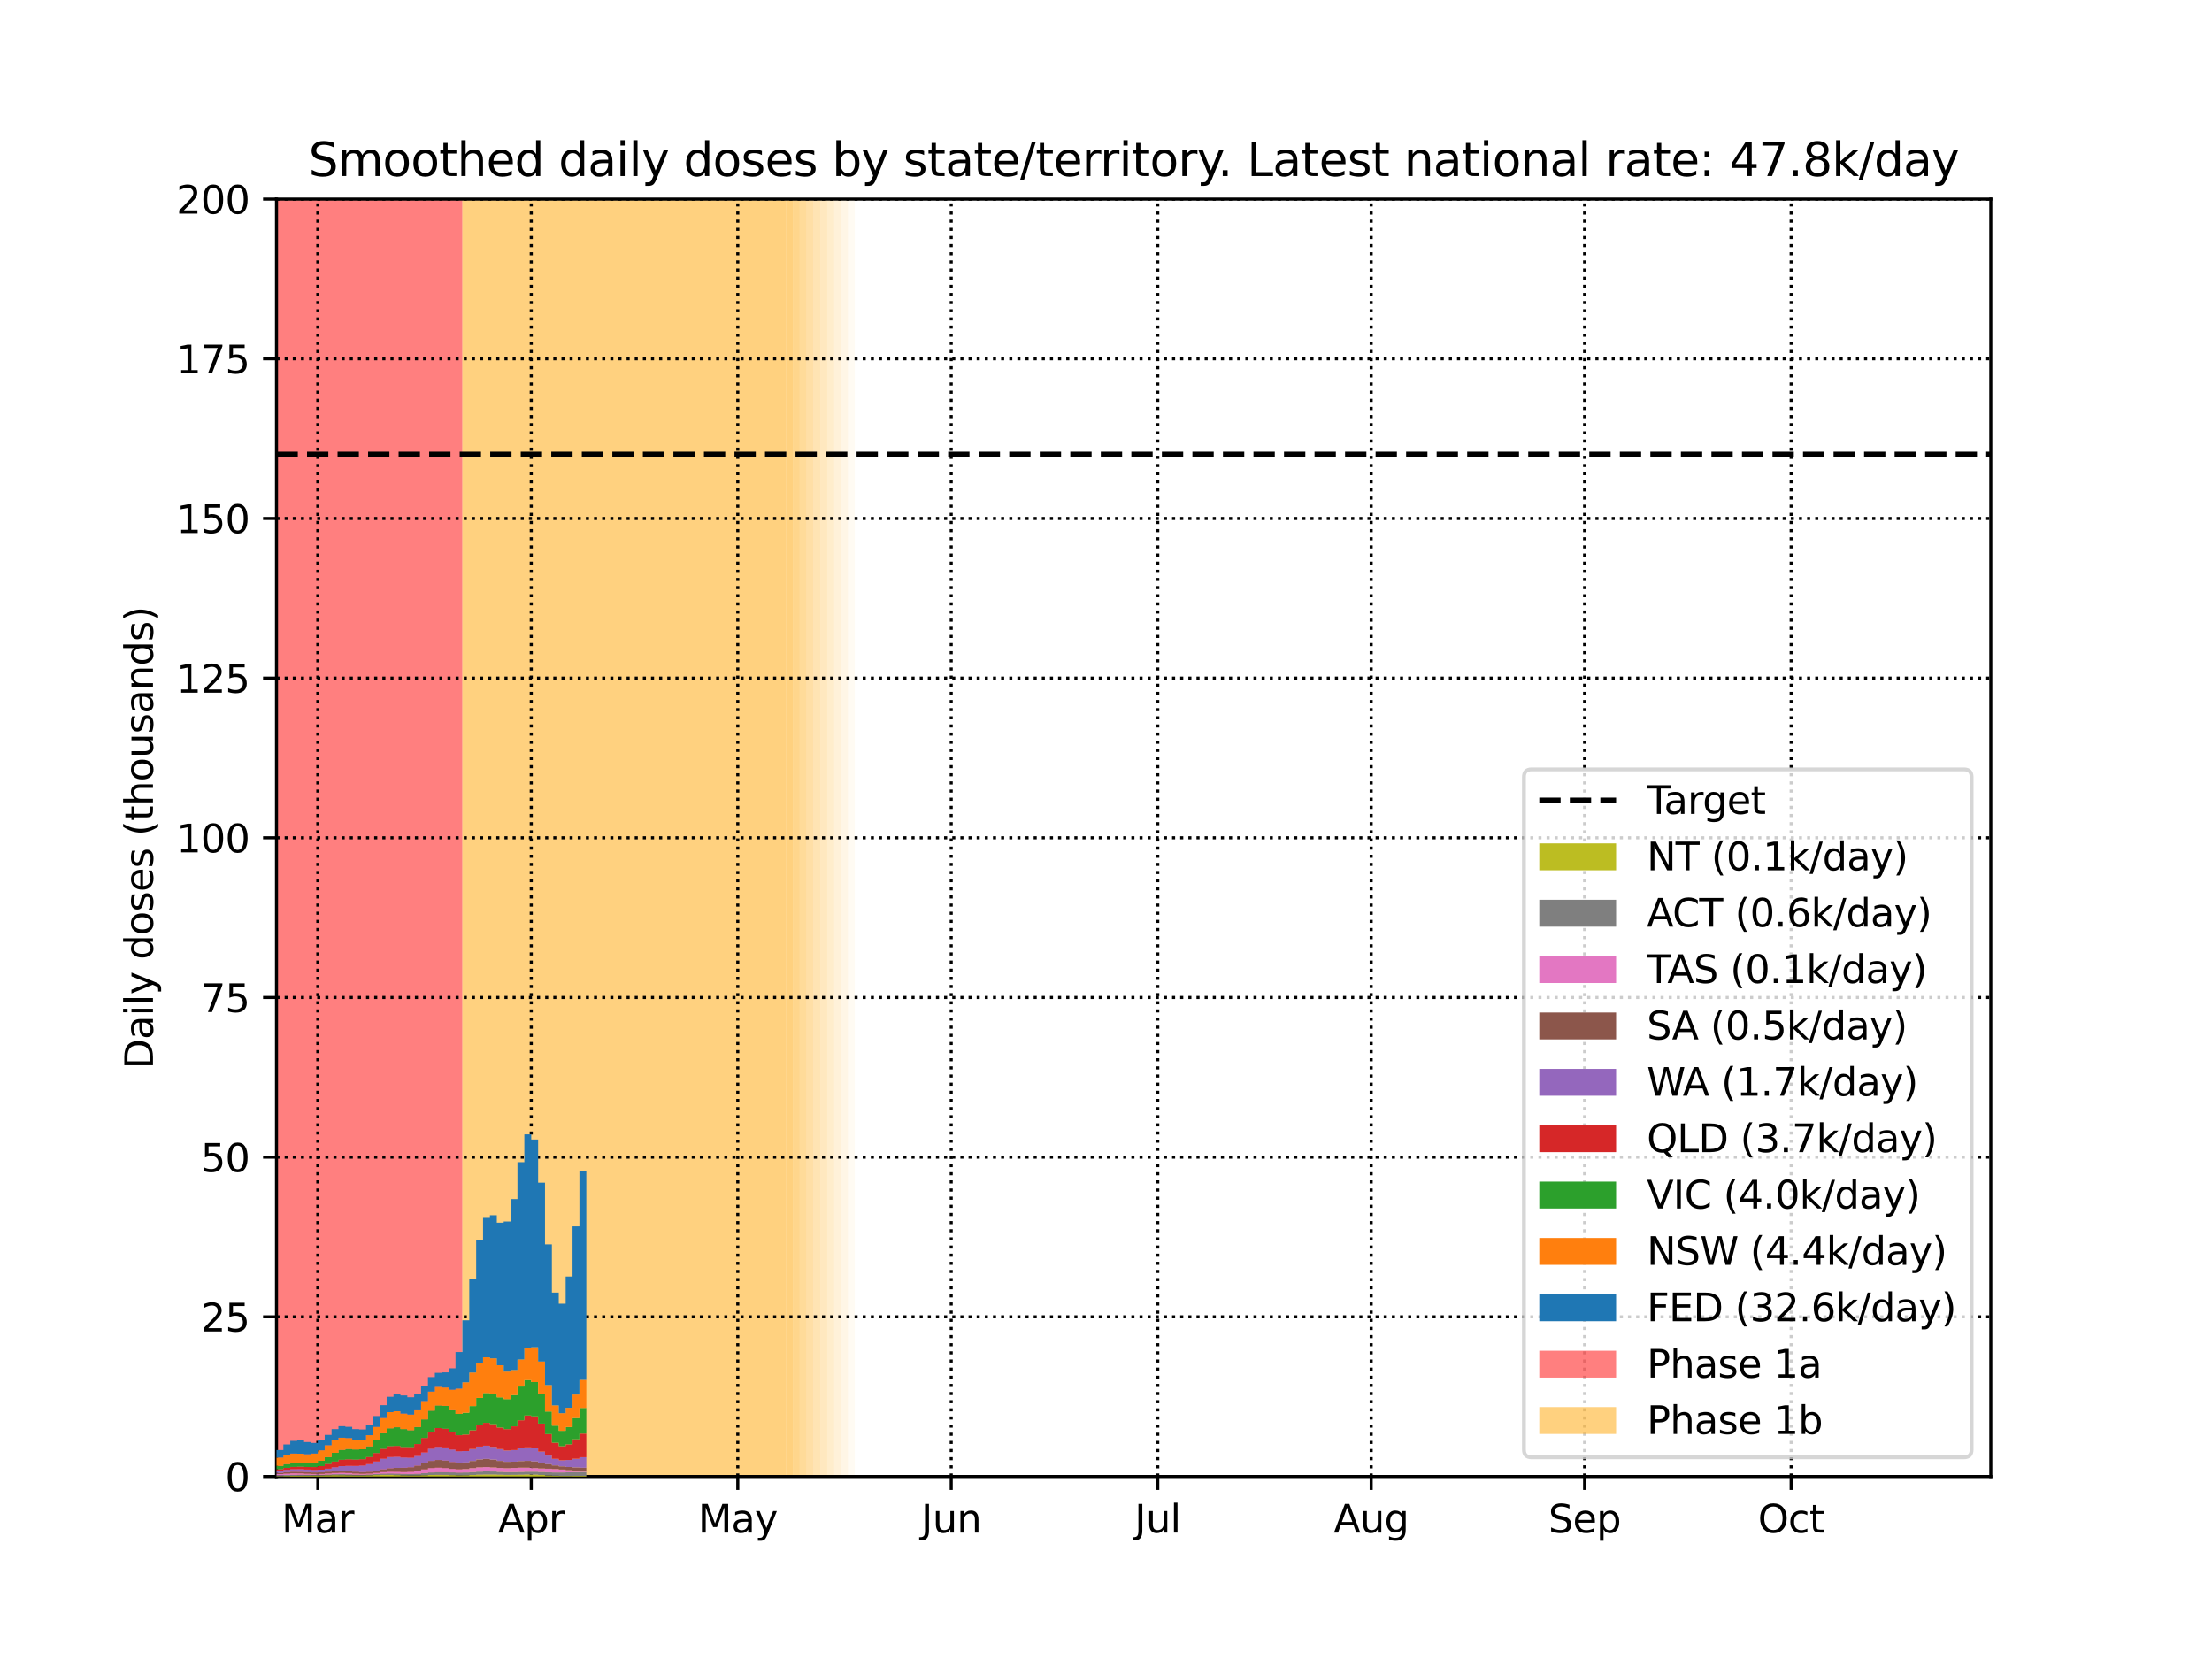<?xml version="1.0" encoding="utf-8" standalone="no"?>
<!DOCTYPE svg PUBLIC "-//W3C//DTD SVG 1.1//EN"
  "http://www.w3.org/Graphics/SVG/1.1/DTD/svg11.dtd">
<svg height="432pt" version="1.1" viewBox="0 0 576 432" width="576pt" xmlns="http://www.w3.org/2000/svg" xmlns:xlink="http://www.w3.org/1999/xlink">
 <defs>
  <style type="text/css">*{stroke-linecap:butt;stroke-linejoin:round;}</style>
 </defs>
 <g id="figure_1">
  <g id="patch_1">
   <path d="M 0 432 
L 576 432 
L 576 0 
L 0 0 
z
" style="fill:#ffffff;"/>
  </g>
  <g id="axes_1">
   <g id="patch_2">
    <path d="M 72 384.48 
L 518.4 384.48 
L 518.4 51.84 
L 72 51.84 
z
" style="fill:#ffffff;"/>
   </g>
   <g id="PolyCollection_1">
    <defs>
     <path d="M 120.405 -47.52 
L 70.207 -47.52 
L 70.207 -380.16 
L 120.405 -380.16 
L 120.405 -380.16 
L 120.405 -47.52 
z
" id="md3f931f622"/>
    </defs>
    <g clip-path="url(#p9cbdb7cdff)">
     <use style="fill:#ff0000;fill-opacity:0.5;" x="0" xlink:href="#md3f931f622" y="432"/>
    </g>
   </g>
   <g id="PolyCollection_2">
    <defs>
     <path d="M 204.665 -47.52 
L 120.405 -47.52 
L 120.405 -380.16 
L 204.665 -380.16 
L 204.665 -380.16 
L 204.665 -47.52 
z
" id="m34428e6181"/>
    </defs>
    <g clip-path="url(#p9cbdb7cdff)">
     <use style="fill:#ffa500;fill-opacity:0.5;" x="0" xlink:href="#m34428e6181" y="432"/>
    </g>
   </g>
   <g id="PolyCollection_3">
    <defs>
     <path d="M 206.458 -47.52 
L 204.665 -47.52 
L 204.665 -380.16 
L 206.458 -380.16 
L 206.458 -380.16 
L 206.458 -47.52 
z
" id="md07e1aeeee"/>
    </defs>
    <g clip-path="url(#p9cbdb7cdff)">
     <use style="fill:#ffa500;fill-opacity:0.5;" x="0" xlink:href="#md07e1aeeee" y="432"/>
    </g>
   </g>
   <g id="PolyCollection_4">
    <defs>
     <path d="M 208.251 -47.52 
L 206.458 -47.52 
L 206.458 -380.16 
L 208.251 -380.16 
L 208.251 -380.16 
L 208.251 -47.52 
z
" id="ma66a38009b"/>
    </defs>
    <g clip-path="url(#p9cbdb7cdff)">
     <use style="fill:#ffa500;fill-opacity:0.45;" x="0" xlink:href="#ma66a38009b" y="432"/>
    </g>
   </g>
   <g id="PolyCollection_5">
    <defs>
     <path d="M 210.043 -47.52 
L 208.251 -47.52 
L 208.251 -380.16 
L 210.043 -380.16 
L 210.043 -380.16 
L 210.043 -47.52 
z
" id="m399a44d86d"/>
    </defs>
    <g clip-path="url(#p9cbdb7cdff)">
     <use style="fill:#ffa500;fill-opacity:0.4;" x="0" xlink:href="#m399a44d86d" y="432"/>
    </g>
   </g>
   <g id="PolyCollection_6">
    <defs>
     <path d="M 211.836 -47.52 
L 210.043 -47.52 
L 210.043 -380.16 
L 211.836 -380.16 
L 211.836 -380.16 
L 211.836 -47.52 
z
" id="m9c72168d3f"/>
    </defs>
    <g clip-path="url(#p9cbdb7cdff)">
     <use style="fill:#ffa500;fill-opacity:0.35;" x="0" xlink:href="#m9c72168d3f" y="432"/>
    </g>
   </g>
   <g id="PolyCollection_7">
    <defs>
     <path d="M 213.629 -47.52 
L 211.836 -47.52 
L 211.836 -380.16 
L 213.629 -380.16 
L 213.629 -380.16 
L 213.629 -47.52 
z
" id="md6258aede2"/>
    </defs>
    <g clip-path="url(#p9cbdb7cdff)">
     <use style="fill:#ffa500;fill-opacity:0.3;" x="0" xlink:href="#md6258aede2" y="432"/>
    </g>
   </g>
   <g id="PolyCollection_8">
    <defs>
     <path d="M 215.422 -47.52 
L 213.629 -47.52 
L 213.629 -380.16 
L 215.422 -380.16 
L 215.422 -380.16 
L 215.422 -47.52 
z
" id="mb63fb05e6a"/>
    </defs>
    <g clip-path="url(#p9cbdb7cdff)">
     <use style="fill:#ffa500;fill-opacity:0.25;" x="0" xlink:href="#mb63fb05e6a" y="432"/>
    </g>
   </g>
   <g id="PolyCollection_9">
    <defs>
     <path d="M 217.214 -47.52 
L 215.422 -47.52 
L 215.422 -380.16 
L 217.214 -380.16 
L 217.214 -380.16 
L 217.214 -47.52 
z
" id="mfa89a7469c"/>
    </defs>
    <g clip-path="url(#p9cbdb7cdff)">
     <use style="fill:#ffa500;fill-opacity:0.2;" x="0" xlink:href="#mfa89a7469c" y="432"/>
    </g>
   </g>
   <g id="PolyCollection_10">
    <defs>
     <path d="M 219.007 -47.52 
L 217.214 -47.52 
L 217.214 -380.16 
L 219.007 -380.16 
L 219.007 -380.16 
L 219.007 -47.52 
z
" id="m4c0b83abc6"/>
    </defs>
    <g clip-path="url(#p9cbdb7cdff)">
     <use style="fill:#ffa500;fill-opacity:0.15;" x="0" xlink:href="#m4c0b83abc6" y="432"/>
    </g>
   </g>
   <g id="PolyCollection_11">
    <defs>
     <path d="M 220.8 -47.52 
L 219.007 -47.52 
L 219.007 -380.16 
L 220.8 -380.16 
L 220.8 -380.16 
L 220.8 -47.52 
z
" id="mc461e87712"/>
    </defs>
    <g clip-path="url(#p9cbdb7cdff)">
     <use style="fill:#ffa500;fill-opacity:0.1;" x="0" xlink:href="#mc461e87712" y="432"/>
    </g>
   </g>
   <g id="PolyCollection_12">
    <defs>
     <path d="M 222.593 -47.52 
L 220.8 -47.52 
L 220.8 -380.16 
L 222.593 -380.16 
L 222.593 -380.16 
L 222.593 -47.52 
z
" id="mddb586e581"/>
    </defs>
    <g clip-path="url(#p9cbdb7cdff)">
     <use style="fill:#ffa500;fill-opacity:0.05;" x="0" xlink:href="#mddb586e581" y="432"/>
    </g>
   </g>
   <g id="matplotlib.axis_1">
    <g id="xtick_1">
     <g id="line2d_1">
      <path clip-path="url(#p9cbdb7cdff)" d="M 82.757 384.48 
L 82.757 51.84 
" style="fill:none;stroke:#000000;stroke-dasharray:0.8,1.32;stroke-dashoffset:0;stroke-width:0.8;"/>
     </g>
     <g id="line2d_2">
      <defs>
       <path d="M 0 0 
L 0 3.5 
" id="mfdfb3cedc6" style="stroke:#000000;stroke-width:0.8;"/>
      </defs>
      <g>
       <use style="stroke:#000000;stroke-width:0.8;" x="82.757" xlink:href="#mfdfb3cedc6" y="384.48"/>
      </g>
     </g>
     <g id="text_1">
      <!-- Mar -->
      <g transform="translate(73.323 399.078)scale(0.1 -0.1)">
       <defs>
        <path d="M 628 4666 
L 1569 4666 
L 2759 1491 
L 3956 4666 
L 4897 4666 
L 4897 0 
L 4281 0 
L 4281 4097 
L 3078 897 
L 2444 897 
L 1241 4097 
L 1241 0 
L 628 0 
L 628 4666 
z
" id="DejaVuSans-4d" transform="scale(0.016)"/>
        <path d="M 2194 1759 
Q 1497 1759 1228 1600 
Q 959 1441 959 1056 
Q 959 750 1161 570 
Q 1363 391 1709 391 
Q 2188 391 2477 730 
Q 2766 1069 2766 1631 
L 2766 1759 
L 2194 1759 
z
M 3341 1997 
L 3341 0 
L 2766 0 
L 2766 531 
Q 2569 213 2275 61 
Q 1981 -91 1556 -91 
Q 1019 -91 701 211 
Q 384 513 384 1019 
Q 384 1609 779 1909 
Q 1175 2209 1959 2209 
L 2766 2209 
L 2766 2266 
Q 2766 2663 2505 2880 
Q 2244 3097 1772 3097 
Q 1472 3097 1187 3025 
Q 903 2953 641 2809 
L 641 3341 
Q 956 3463 1253 3523 
Q 1550 3584 1831 3584 
Q 2591 3584 2966 3190 
Q 3341 2797 3341 1997 
z
" id="DejaVuSans-61" transform="scale(0.016)"/>
        <path d="M 2631 2963 
Q 2534 3019 2420 3045 
Q 2306 3072 2169 3072 
Q 1681 3072 1420 2755 
Q 1159 2438 1159 1844 
L 1159 0 
L 581 0 
L 581 3500 
L 1159 3500 
L 1159 2956 
Q 1341 3275 1631 3429 
Q 1922 3584 2338 3584 
Q 2397 3584 2469 3576 
Q 2541 3569 2628 3553 
L 2631 2963 
z
" id="DejaVuSans-72" transform="scale(0.016)"/>
       </defs>
       <use xlink:href="#DejaVuSans-4d"/>
       <use x="86.279" xlink:href="#DejaVuSans-61"/>
       <use x="147.559" xlink:href="#DejaVuSans-72"/>
      </g>
     </g>
    </g>
    <g id="xtick_2">
     <g id="line2d_3">
      <path clip-path="url(#p9cbdb7cdff)" d="M 138.333 384.48 
L 138.333 51.84 
" style="fill:none;stroke:#000000;stroke-dasharray:0.8,1.32;stroke-dashoffset:0;stroke-width:0.8;"/>
     </g>
     <g id="line2d_4">
      <g>
       <use style="stroke:#000000;stroke-width:0.8;" x="138.333" xlink:href="#mfdfb3cedc6" y="384.48"/>
      </g>
     </g>
     <g id="text_2">
      <!-- Apr -->
      <g transform="translate(129.683 399.078)scale(0.1 -0.1)">
       <defs>
        <path d="M 2188 4044 
L 1331 1722 
L 3047 1722 
L 2188 4044 
z
M 1831 4666 
L 2547 4666 
L 4325 0 
L 3669 0 
L 3244 1197 
L 1141 1197 
L 716 0 
L 50 0 
L 1831 4666 
z
" id="DejaVuSans-41" transform="scale(0.016)"/>
        <path d="M 1159 525 
L 1159 -1331 
L 581 -1331 
L 581 3500 
L 1159 3500 
L 1159 2969 
Q 1341 3281 1617 3432 
Q 1894 3584 2278 3584 
Q 2916 3584 3314 3078 
Q 3713 2572 3713 1747 
Q 3713 922 3314 415 
Q 2916 -91 2278 -91 
Q 1894 -91 1617 61 
Q 1341 213 1159 525 
z
M 3116 1747 
Q 3116 2381 2855 2742 
Q 2594 3103 2138 3103 
Q 1681 3103 1420 2742 
Q 1159 2381 1159 1747 
Q 1159 1113 1420 752 
Q 1681 391 2138 391 
Q 2594 391 2855 752 
Q 3116 1113 3116 1747 
z
" id="DejaVuSans-70" transform="scale(0.016)"/>
       </defs>
       <use xlink:href="#DejaVuSans-41"/>
       <use x="68.408" xlink:href="#DejaVuSans-70"/>
       <use x="131.885" xlink:href="#DejaVuSans-72"/>
      </g>
     </g>
    </g>
    <g id="xtick_3">
     <g id="line2d_5">
      <path clip-path="url(#p9cbdb7cdff)" d="M 192.116 384.48 
L 192.116 51.84 
" style="fill:none;stroke:#000000;stroke-dasharray:0.8,1.32;stroke-dashoffset:0;stroke-width:0.8;"/>
     </g>
     <g id="line2d_6">
      <g>
       <use style="stroke:#000000;stroke-width:0.8;" x="192.116" xlink:href="#mfdfb3cedc6" y="384.48"/>
      </g>
     </g>
     <g id="text_3">
      <!-- May -->
      <g transform="translate(181.778 399.078)scale(0.1 -0.1)">
       <defs>
        <path d="M 2059 -325 
Q 1816 -950 1584 -1140 
Q 1353 -1331 966 -1331 
L 506 -1331 
L 506 -850 
L 844 -850 
Q 1081 -850 1212 -737 
Q 1344 -625 1503 -206 
L 1606 56 
L 191 3500 
L 800 3500 
L 1894 763 
L 2988 3500 
L 3597 3500 
L 2059 -325 
z
" id="DejaVuSans-79" transform="scale(0.016)"/>
       </defs>
       <use xlink:href="#DejaVuSans-4d"/>
       <use x="86.279" xlink:href="#DejaVuSans-61"/>
       <use x="147.559" xlink:href="#DejaVuSans-79"/>
      </g>
     </g>
    </g>
    <g id="xtick_4">
     <g id="line2d_7">
      <path clip-path="url(#p9cbdb7cdff)" d="M 247.692 384.48 
L 247.692 51.84 
" style="fill:none;stroke:#000000;stroke-dasharray:0.8,1.32;stroke-dashoffset:0;stroke-width:0.8;"/>
     </g>
     <g id="line2d_8">
      <g>
       <use style="stroke:#000000;stroke-width:0.8;" x="247.692" xlink:href="#mfdfb3cedc6" y="384.48"/>
      </g>
     </g>
     <g id="text_4">
      <!-- Jun -->
      <g transform="translate(239.879 399.078)scale(0.1 -0.1)">
       <defs>
        <path d="M 628 4666 
L 1259 4666 
L 1259 325 
Q 1259 -519 939 -900 
Q 619 -1281 -91 -1281 
L -331 -1281 
L -331 -750 
L -134 -750 
Q 284 -750 456 -515 
Q 628 -281 628 325 
L 628 4666 
z
" id="DejaVuSans-4a" transform="scale(0.016)"/>
        <path d="M 544 1381 
L 544 3500 
L 1119 3500 
L 1119 1403 
Q 1119 906 1312 657 
Q 1506 409 1894 409 
Q 2359 409 2629 706 
Q 2900 1003 2900 1516 
L 2900 3500 
L 3475 3500 
L 3475 0 
L 2900 0 
L 2900 538 
Q 2691 219 2414 64 
Q 2138 -91 1772 -91 
Q 1169 -91 856 284 
Q 544 659 544 1381 
z
M 1991 3584 
L 1991 3584 
z
" id="DejaVuSans-75" transform="scale(0.016)"/>
        <path d="M 3513 2113 
L 3513 0 
L 2938 0 
L 2938 2094 
Q 2938 2591 2744 2837 
Q 2550 3084 2163 3084 
Q 1697 3084 1428 2787 
Q 1159 2491 1159 1978 
L 1159 0 
L 581 0 
L 581 3500 
L 1159 3500 
L 1159 2956 
Q 1366 3272 1645 3428 
Q 1925 3584 2291 3584 
Q 2894 3584 3203 3211 
Q 3513 2838 3513 2113 
z
" id="DejaVuSans-6e" transform="scale(0.016)"/>
       </defs>
       <use xlink:href="#DejaVuSans-4a"/>
       <use x="29.492" xlink:href="#DejaVuSans-75"/>
       <use x="92.871" xlink:href="#DejaVuSans-6e"/>
      </g>
     </g>
    </g>
    <g id="xtick_5">
     <g id="line2d_9">
      <path clip-path="url(#p9cbdb7cdff)" d="M 301.475 384.48 
L 301.475 51.84 
" style="fill:none;stroke:#000000;stroke-dasharray:0.8,1.32;stroke-dashoffset:0;stroke-width:0.8;"/>
     </g>
     <g id="line2d_10">
      <g>
       <use style="stroke:#000000;stroke-width:0.8;" x="301.475" xlink:href="#mfdfb3cedc6" y="384.48"/>
      </g>
     </g>
     <g id="text_5">
      <!-- Jul -->
      <g transform="translate(295.442 399.078)scale(0.1 -0.1)">
       <defs>
        <path d="M 603 4863 
L 1178 4863 
L 1178 0 
L 603 0 
L 603 4863 
z
" id="DejaVuSans-6c" transform="scale(0.016)"/>
       </defs>
       <use xlink:href="#DejaVuSans-4a"/>
       <use x="29.492" xlink:href="#DejaVuSans-75"/>
       <use x="92.871" xlink:href="#DejaVuSans-6c"/>
      </g>
     </g>
    </g>
    <g id="xtick_6">
     <g id="line2d_11">
      <path clip-path="url(#p9cbdb7cdff)" d="M 357.051 384.48 
L 357.051 51.84 
" style="fill:none;stroke:#000000;stroke-dasharray:0.8,1.32;stroke-dashoffset:0;stroke-width:0.8;"/>
     </g>
     <g id="line2d_12">
      <g>
       <use style="stroke:#000000;stroke-width:0.8;" x="357.051" xlink:href="#mfdfb3cedc6" y="384.48"/>
      </g>
     </g>
     <g id="text_6">
      <!-- Aug -->
      <g transform="translate(347.287 399.078)scale(0.1 -0.1)">
       <defs>
        <path d="M 2906 1791 
Q 2906 2416 2648 2759 
Q 2391 3103 1925 3103 
Q 1463 3103 1205 2759 
Q 947 2416 947 1791 
Q 947 1169 1205 825 
Q 1463 481 1925 481 
Q 2391 481 2648 825 
Q 2906 1169 2906 1791 
z
M 3481 434 
Q 3481 -459 3084 -895 
Q 2688 -1331 1869 -1331 
Q 1566 -1331 1297 -1286 
Q 1028 -1241 775 -1147 
L 775 -588 
Q 1028 -725 1275 -790 
Q 1522 -856 1778 -856 
Q 2344 -856 2625 -561 
Q 2906 -266 2906 331 
L 2906 616 
Q 2728 306 2450 153 
Q 2172 0 1784 0 
Q 1141 0 747 490 
Q 353 981 353 1791 
Q 353 2603 747 3093 
Q 1141 3584 1784 3584 
Q 2172 3584 2450 3431 
Q 2728 3278 2906 2969 
L 2906 3500 
L 3481 3500 
L 3481 434 
z
" id="DejaVuSans-67" transform="scale(0.016)"/>
       </defs>
       <use xlink:href="#DejaVuSans-41"/>
       <use x="68.408" xlink:href="#DejaVuSans-75"/>
       <use x="131.787" xlink:href="#DejaVuSans-67"/>
      </g>
     </g>
    </g>
    <g id="xtick_7">
     <g id="line2d_13">
      <path clip-path="url(#p9cbdb7cdff)" d="M 412.627 384.48 
L 412.627 51.84 
" style="fill:none;stroke:#000000;stroke-dasharray:0.8,1.32;stroke-dashoffset:0;stroke-width:0.8;"/>
     </g>
     <g id="line2d_14">
      <g>
       <use style="stroke:#000000;stroke-width:0.8;" x="412.627" xlink:href="#mfdfb3cedc6" y="384.48"/>
      </g>
     </g>
     <g id="text_7">
      <!-- Sep -->
      <g transform="translate(403.202 399.078)scale(0.1 -0.1)">
       <defs>
        <path d="M 3425 4513 
L 3425 3897 
Q 3066 4069 2747 4153 
Q 2428 4238 2131 4238 
Q 1616 4238 1336 4038 
Q 1056 3838 1056 3469 
Q 1056 3159 1242 3001 
Q 1428 2844 1947 2747 
L 2328 2669 
Q 3034 2534 3370 2195 
Q 3706 1856 3706 1288 
Q 3706 609 3251 259 
Q 2797 -91 1919 -91 
Q 1588 -91 1214 -16 
Q 841 59 441 206 
L 441 856 
Q 825 641 1194 531 
Q 1563 422 1919 422 
Q 2459 422 2753 634 
Q 3047 847 3047 1241 
Q 3047 1584 2836 1778 
Q 2625 1972 2144 2069 
L 1759 2144 
Q 1053 2284 737 2584 
Q 422 2884 422 3419 
Q 422 4038 858 4394 
Q 1294 4750 2059 4750 
Q 2388 4750 2728 4690 
Q 3069 4631 3425 4513 
z
" id="DejaVuSans-53" transform="scale(0.016)"/>
        <path d="M 3597 1894 
L 3597 1613 
L 953 1613 
Q 991 1019 1311 708 
Q 1631 397 2203 397 
Q 2534 397 2845 478 
Q 3156 559 3463 722 
L 3463 178 
Q 3153 47 2828 -22 
Q 2503 -91 2169 -91 
Q 1331 -91 842 396 
Q 353 884 353 1716 
Q 353 2575 817 3079 
Q 1281 3584 2069 3584 
Q 2775 3584 3186 3129 
Q 3597 2675 3597 1894 
z
M 3022 2063 
Q 3016 2534 2758 2815 
Q 2500 3097 2075 3097 
Q 1594 3097 1305 2825 
Q 1016 2553 972 2059 
L 3022 2063 
z
" id="DejaVuSans-65" transform="scale(0.016)"/>
       </defs>
       <use xlink:href="#DejaVuSans-53"/>
       <use x="63.477" xlink:href="#DejaVuSans-65"/>
       <use x="125" xlink:href="#DejaVuSans-70"/>
      </g>
     </g>
    </g>
    <g id="xtick_8">
     <g id="line2d_15">
      <path clip-path="url(#p9cbdb7cdff)" d="M 466.41 384.48 
L 466.41 51.84 
" style="fill:none;stroke:#000000;stroke-dasharray:0.8,1.32;stroke-dashoffset:0;stroke-width:0.8;"/>
     </g>
     <g id="line2d_16">
      <g>
       <use style="stroke:#000000;stroke-width:0.8;" x="466.41" xlink:href="#mfdfb3cedc6" y="384.48"/>
      </g>
     </g>
     <g id="text_8">
      <!-- Oct -->
      <g transform="translate(457.764 399.078)scale(0.1 -0.1)">
       <defs>
        <path d="M 2522 4238 
Q 1834 4238 1429 3725 
Q 1025 3213 1025 2328 
Q 1025 1447 1429 934 
Q 1834 422 2522 422 
Q 3209 422 3611 934 
Q 4013 1447 4013 2328 
Q 4013 3213 3611 3725 
Q 3209 4238 2522 4238 
z
M 2522 4750 
Q 3503 4750 4090 4092 
Q 4678 3434 4678 2328 
Q 4678 1225 4090 567 
Q 3503 -91 2522 -91 
Q 1538 -91 948 565 
Q 359 1222 359 2328 
Q 359 3434 948 4092 
Q 1538 4750 2522 4750 
z
" id="DejaVuSans-4f" transform="scale(0.016)"/>
        <path d="M 3122 3366 
L 3122 2828 
Q 2878 2963 2633 3030 
Q 2388 3097 2138 3097 
Q 1578 3097 1268 2742 
Q 959 2388 959 1747 
Q 959 1106 1268 751 
Q 1578 397 2138 397 
Q 2388 397 2633 464 
Q 2878 531 3122 666 
L 3122 134 
Q 2881 22 2623 -34 
Q 2366 -91 2075 -91 
Q 1284 -91 818 406 
Q 353 903 353 1747 
Q 353 2603 823 3093 
Q 1294 3584 2113 3584 
Q 2378 3584 2631 3529 
Q 2884 3475 3122 3366 
z
" id="DejaVuSans-63" transform="scale(0.016)"/>
        <path d="M 1172 4494 
L 1172 3500 
L 2356 3500 
L 2356 3053 
L 1172 3053 
L 1172 1153 
Q 1172 725 1289 603 
Q 1406 481 1766 481 
L 2356 481 
L 2356 0 
L 1766 0 
Q 1100 0 847 248 
Q 594 497 594 1153 
L 594 3053 
L 172 3053 
L 172 3500 
L 594 3500 
L 594 4494 
L 1172 4494 
z
" id="DejaVuSans-74" transform="scale(0.016)"/>
       </defs>
       <use xlink:href="#DejaVuSans-4f"/>
       <use x="78.711" xlink:href="#DejaVuSans-63"/>
       <use x="133.691" xlink:href="#DejaVuSans-74"/>
      </g>
     </g>
    </g>
   </g>
   <g id="matplotlib.axis_2">
    <g id="ytick_1">
     <g id="line2d_17">
      <path clip-path="url(#p9cbdb7cdff)" d="M 72 384.48 
L 518.4 384.48 
" style="fill:none;stroke:#000000;stroke-dasharray:0.8,1.32;stroke-dashoffset:0;stroke-width:0.8;"/>
     </g>
     <g id="line2d_18">
      <defs>
       <path d="M 0 0 
L -3.5 0 
" id="mf2d10d84f2" style="stroke:#000000;stroke-width:0.8;"/>
      </defs>
      <g>
       <use style="stroke:#000000;stroke-width:0.8;" x="72" xlink:href="#mf2d10d84f2" y="384.48"/>
      </g>
     </g>
     <g id="text_9">
      <!-- 0 -->
      <g transform="translate(58.638 388.279)scale(0.1 -0.1)">
       <defs>
        <path d="M 2034 4250 
Q 1547 4250 1301 3770 
Q 1056 3291 1056 2328 
Q 1056 1369 1301 889 
Q 1547 409 2034 409 
Q 2525 409 2770 889 
Q 3016 1369 3016 2328 
Q 3016 3291 2770 3770 
Q 2525 4250 2034 4250 
z
M 2034 4750 
Q 2819 4750 3233 4129 
Q 3647 3509 3647 2328 
Q 3647 1150 3233 529 
Q 2819 -91 2034 -91 
Q 1250 -91 836 529 
Q 422 1150 422 2328 
Q 422 3509 836 4129 
Q 1250 4750 2034 4750 
z
" id="DejaVuSans-30" transform="scale(0.016)"/>
       </defs>
       <use xlink:href="#DejaVuSans-30"/>
      </g>
     </g>
    </g>
    <g id="ytick_2">
     <g id="line2d_19">
      <path clip-path="url(#p9cbdb7cdff)" d="M 72 342.9 
L 518.4 342.9 
" style="fill:none;stroke:#000000;stroke-dasharray:0.8,1.32;stroke-dashoffset:0;stroke-width:0.8;"/>
     </g>
     <g id="line2d_20">
      <g>
       <use style="stroke:#000000;stroke-width:0.8;" x="72" xlink:href="#mf2d10d84f2" y="342.9"/>
      </g>
     </g>
     <g id="text_10">
      <!-- 25 -->
      <g transform="translate(52.275 346.699)scale(0.1 -0.1)">
       <defs>
        <path d="M 1228 531 
L 3431 531 
L 3431 0 
L 469 0 
L 469 531 
Q 828 903 1448 1529 
Q 2069 2156 2228 2338 
Q 2531 2678 2651 2914 
Q 2772 3150 2772 3378 
Q 2772 3750 2511 3984 
Q 2250 4219 1831 4219 
Q 1534 4219 1204 4116 
Q 875 4013 500 3803 
L 500 4441 
Q 881 4594 1212 4672 
Q 1544 4750 1819 4750 
Q 2544 4750 2975 4387 
Q 3406 4025 3406 3419 
Q 3406 3131 3298 2873 
Q 3191 2616 2906 2266 
Q 2828 2175 2409 1742 
Q 1991 1309 1228 531 
z
" id="DejaVuSans-32" transform="scale(0.016)"/>
        <path d="M 691 4666 
L 3169 4666 
L 3169 4134 
L 1269 4134 
L 1269 2991 
Q 1406 3038 1543 3061 
Q 1681 3084 1819 3084 
Q 2600 3084 3056 2656 
Q 3513 2228 3513 1497 
Q 3513 744 3044 326 
Q 2575 -91 1722 -91 
Q 1428 -91 1123 -41 
Q 819 9 494 109 
L 494 744 
Q 775 591 1075 516 
Q 1375 441 1709 441 
Q 2250 441 2565 725 
Q 2881 1009 2881 1497 
Q 2881 1984 2565 2268 
Q 2250 2553 1709 2553 
Q 1456 2553 1204 2497 
Q 953 2441 691 2322 
L 691 4666 
z
" id="DejaVuSans-35" transform="scale(0.016)"/>
       </defs>
       <use xlink:href="#DejaVuSans-32"/>
       <use x="63.623" xlink:href="#DejaVuSans-35"/>
      </g>
     </g>
    </g>
    <g id="ytick_3">
     <g id="line2d_21">
      <path clip-path="url(#p9cbdb7cdff)" d="M 72 301.32 
L 518.4 301.32 
" style="fill:none;stroke:#000000;stroke-dasharray:0.8,1.32;stroke-dashoffset:0;stroke-width:0.8;"/>
     </g>
     <g id="line2d_22">
      <g>
       <use style="stroke:#000000;stroke-width:0.8;" x="72" xlink:href="#mf2d10d84f2" y="301.32"/>
      </g>
     </g>
     <g id="text_11">
      <!-- 50 -->
      <g transform="translate(52.275 305.119)scale(0.1 -0.1)">
       <use xlink:href="#DejaVuSans-35"/>
       <use x="63.623" xlink:href="#DejaVuSans-30"/>
      </g>
     </g>
    </g>
    <g id="ytick_4">
     <g id="line2d_23">
      <path clip-path="url(#p9cbdb7cdff)" d="M 72 259.74 
L 518.4 259.74 
" style="fill:none;stroke:#000000;stroke-dasharray:0.8,1.32;stroke-dashoffset:0;stroke-width:0.8;"/>
     </g>
     <g id="line2d_24">
      <g>
       <use style="stroke:#000000;stroke-width:0.8;" x="72" xlink:href="#mf2d10d84f2" y="259.74"/>
      </g>
     </g>
     <g id="text_12">
      <!-- 75 -->
      <g transform="translate(52.275 263.539)scale(0.1 -0.1)">
       <defs>
        <path d="M 525 4666 
L 3525 4666 
L 3525 4397 
L 1831 0 
L 1172 0 
L 2766 4134 
L 525 4134 
L 525 4666 
z
" id="DejaVuSans-37" transform="scale(0.016)"/>
       </defs>
       <use xlink:href="#DejaVuSans-37"/>
       <use x="63.623" xlink:href="#DejaVuSans-35"/>
      </g>
     </g>
    </g>
    <g id="ytick_5">
     <g id="line2d_25">
      <path clip-path="url(#p9cbdb7cdff)" d="M 72 218.16 
L 518.4 218.16 
" style="fill:none;stroke:#000000;stroke-dasharray:0.8,1.32;stroke-dashoffset:0;stroke-width:0.8;"/>
     </g>
     <g id="line2d_26">
      <g>
       <use style="stroke:#000000;stroke-width:0.8;" x="72" xlink:href="#mf2d10d84f2" y="218.16"/>
      </g>
     </g>
     <g id="text_13">
      <!-- 100 -->
      <g transform="translate(45.913 221.959)scale(0.1 -0.1)">
       <defs>
        <path d="M 794 531 
L 1825 531 
L 1825 4091 
L 703 3866 
L 703 4441 
L 1819 4666 
L 2450 4666 
L 2450 531 
L 3481 531 
L 3481 0 
L 794 0 
L 794 531 
z
" id="DejaVuSans-31" transform="scale(0.016)"/>
       </defs>
       <use xlink:href="#DejaVuSans-31"/>
       <use x="63.623" xlink:href="#DejaVuSans-30"/>
       <use x="127.246" xlink:href="#DejaVuSans-30"/>
      </g>
     </g>
    </g>
    <g id="ytick_6">
     <g id="line2d_27">
      <path clip-path="url(#p9cbdb7cdff)" d="M 72 176.58 
L 518.4 176.58 
" style="fill:none;stroke:#000000;stroke-dasharray:0.8,1.32;stroke-dashoffset:0;stroke-width:0.8;"/>
     </g>
     <g id="line2d_28">
      <g>
       <use style="stroke:#000000;stroke-width:0.8;" x="72" xlink:href="#mf2d10d84f2" y="176.58"/>
      </g>
     </g>
     <g id="text_14">
      <!-- 125 -->
      <g transform="translate(45.913 180.379)scale(0.1 -0.1)">
       <use xlink:href="#DejaVuSans-31"/>
       <use x="63.623" xlink:href="#DejaVuSans-32"/>
       <use x="127.246" xlink:href="#DejaVuSans-35"/>
      </g>
     </g>
    </g>
    <g id="ytick_7">
     <g id="line2d_29">
      <path clip-path="url(#p9cbdb7cdff)" d="M 72 135 
L 518.4 135 
" style="fill:none;stroke:#000000;stroke-dasharray:0.8,1.32;stroke-dashoffset:0;stroke-width:0.8;"/>
     </g>
     <g id="line2d_30">
      <g>
       <use style="stroke:#000000;stroke-width:0.8;" x="72" xlink:href="#mf2d10d84f2" y="135"/>
      </g>
     </g>
     <g id="text_15">
      <!-- 150 -->
      <g transform="translate(45.913 138.799)scale(0.1 -0.1)">
       <use xlink:href="#DejaVuSans-31"/>
       <use x="63.623" xlink:href="#DejaVuSans-35"/>
       <use x="127.246" xlink:href="#DejaVuSans-30"/>
      </g>
     </g>
    </g>
    <g id="ytick_8">
     <g id="line2d_31">
      <path clip-path="url(#p9cbdb7cdff)" d="M 72 93.42 
L 518.4 93.42 
" style="fill:none;stroke:#000000;stroke-dasharray:0.8,1.32;stroke-dashoffset:0;stroke-width:0.8;"/>
     </g>
     <g id="line2d_32">
      <g>
       <use style="stroke:#000000;stroke-width:0.8;" x="72" xlink:href="#mf2d10d84f2" y="93.42"/>
      </g>
     </g>
     <g id="text_16">
      <!-- 175 -->
      <g transform="translate(45.913 97.219)scale(0.1 -0.1)">
       <use xlink:href="#DejaVuSans-31"/>
       <use x="63.623" xlink:href="#DejaVuSans-37"/>
       <use x="127.246" xlink:href="#DejaVuSans-35"/>
      </g>
     </g>
    </g>
    <g id="ytick_9">
     <g id="line2d_33">
      <path clip-path="url(#p9cbdb7cdff)" d="M 72 51.84 
L 518.4 51.84 
" style="fill:none;stroke:#000000;stroke-dasharray:0.8,1.32;stroke-dashoffset:0;stroke-width:0.8;"/>
     </g>
     <g id="line2d_34">
      <g>
       <use style="stroke:#000000;stroke-width:0.8;" x="72" xlink:href="#mf2d10d84f2" y="51.84"/>
      </g>
     </g>
     <g id="text_17">
      <!-- 200 -->
      <g transform="translate(45.913 55.639)scale(0.1 -0.1)">
       <use xlink:href="#DejaVuSans-32"/>
       <use x="63.623" xlink:href="#DejaVuSans-30"/>
       <use x="127.246" xlink:href="#DejaVuSans-30"/>
      </g>
     </g>
    </g>
    <g id="text_18">
     <!-- Daily doses (thousands) -->
     <g transform="translate(39.833 278.384)rotate(-90)scale(0.1 -0.1)">
      <defs>
       <path d="M 1259 4147 
L 1259 519 
L 2022 519 
Q 2988 519 3436 956 
Q 3884 1394 3884 2338 
Q 3884 3275 3436 3711 
Q 2988 4147 2022 4147 
L 1259 4147 
z
M 628 4666 
L 1925 4666 
Q 3281 4666 3915 4102 
Q 4550 3538 4550 2338 
Q 4550 1131 3912 565 
Q 3275 0 1925 0 
L 628 0 
L 628 4666 
z
" id="DejaVuSans-44" transform="scale(0.016)"/>
       <path d="M 603 3500 
L 1178 3500 
L 1178 0 
L 603 0 
L 603 3500 
z
M 603 4863 
L 1178 4863 
L 1178 4134 
L 603 4134 
L 603 4863 
z
" id="DejaVuSans-69" transform="scale(0.016)"/>
       <path id="DejaVuSans-20" transform="scale(0.016)"/>
       <path d="M 2906 2969 
L 2906 4863 
L 3481 4863 
L 3481 0 
L 2906 0 
L 2906 525 
Q 2725 213 2448 61 
Q 2172 -91 1784 -91 
Q 1150 -91 751 415 
Q 353 922 353 1747 
Q 353 2572 751 3078 
Q 1150 3584 1784 3584 
Q 2172 3584 2448 3432 
Q 2725 3281 2906 2969 
z
M 947 1747 
Q 947 1113 1208 752 
Q 1469 391 1925 391 
Q 2381 391 2643 752 
Q 2906 1113 2906 1747 
Q 2906 2381 2643 2742 
Q 2381 3103 1925 3103 
Q 1469 3103 1208 2742 
Q 947 2381 947 1747 
z
" id="DejaVuSans-64" transform="scale(0.016)"/>
       <path d="M 1959 3097 
Q 1497 3097 1228 2736 
Q 959 2375 959 1747 
Q 959 1119 1226 758 
Q 1494 397 1959 397 
Q 2419 397 2687 759 
Q 2956 1122 2956 1747 
Q 2956 2369 2687 2733 
Q 2419 3097 1959 3097 
z
M 1959 3584 
Q 2709 3584 3137 3096 
Q 3566 2609 3566 1747 
Q 3566 888 3137 398 
Q 2709 -91 1959 -91 
Q 1206 -91 779 398 
Q 353 888 353 1747 
Q 353 2609 779 3096 
Q 1206 3584 1959 3584 
z
" id="DejaVuSans-6f" transform="scale(0.016)"/>
       <path d="M 2834 3397 
L 2834 2853 
Q 2591 2978 2328 3040 
Q 2066 3103 1784 3103 
Q 1356 3103 1142 2972 
Q 928 2841 928 2578 
Q 928 2378 1081 2264 
Q 1234 2150 1697 2047 
L 1894 2003 
Q 2506 1872 2764 1633 
Q 3022 1394 3022 966 
Q 3022 478 2636 193 
Q 2250 -91 1575 -91 
Q 1294 -91 989 -36 
Q 684 19 347 128 
L 347 722 
Q 666 556 975 473 
Q 1284 391 1588 391 
Q 1994 391 2212 530 
Q 2431 669 2431 922 
Q 2431 1156 2273 1281 
Q 2116 1406 1581 1522 
L 1381 1569 
Q 847 1681 609 1914 
Q 372 2147 372 2553 
Q 372 3047 722 3315 
Q 1072 3584 1716 3584 
Q 2034 3584 2315 3537 
Q 2597 3491 2834 3397 
z
" id="DejaVuSans-73" transform="scale(0.016)"/>
       <path d="M 1984 4856 
Q 1566 4138 1362 3434 
Q 1159 2731 1159 2009 
Q 1159 1288 1364 580 
Q 1569 -128 1984 -844 
L 1484 -844 
Q 1016 -109 783 600 
Q 550 1309 550 2009 
Q 550 2706 781 3412 
Q 1013 4119 1484 4856 
L 1984 4856 
z
" id="DejaVuSans-28" transform="scale(0.016)"/>
       <path d="M 3513 2113 
L 3513 0 
L 2938 0 
L 2938 2094 
Q 2938 2591 2744 2837 
Q 2550 3084 2163 3084 
Q 1697 3084 1428 2787 
Q 1159 2491 1159 1978 
L 1159 0 
L 581 0 
L 581 4863 
L 1159 4863 
L 1159 2956 
Q 1366 3272 1645 3428 
Q 1925 3584 2291 3584 
Q 2894 3584 3203 3211 
Q 3513 2838 3513 2113 
z
" id="DejaVuSans-68" transform="scale(0.016)"/>
       <path d="M 513 4856 
L 1013 4856 
Q 1481 4119 1714 3412 
Q 1947 2706 1947 2009 
Q 1947 1309 1714 600 
Q 1481 -109 1013 -844 
L 513 -844 
Q 928 -128 1133 580 
Q 1338 1288 1338 2009 
Q 1338 2731 1133 3434 
Q 928 4138 513 4856 
z
" id="DejaVuSans-29" transform="scale(0.016)"/>
      </defs>
      <use xlink:href="#DejaVuSans-44"/>
      <use x="77.002" xlink:href="#DejaVuSans-61"/>
      <use x="138.281" xlink:href="#DejaVuSans-69"/>
      <use x="166.064" xlink:href="#DejaVuSans-6c"/>
      <use x="193.848" xlink:href="#DejaVuSans-79"/>
      <use x="253.027" xlink:href="#DejaVuSans-20"/>
      <use x="284.814" xlink:href="#DejaVuSans-64"/>
      <use x="348.291" xlink:href="#DejaVuSans-6f"/>
      <use x="409.473" xlink:href="#DejaVuSans-73"/>
      <use x="461.572" xlink:href="#DejaVuSans-65"/>
      <use x="523.096" xlink:href="#DejaVuSans-73"/>
      <use x="575.195" xlink:href="#DejaVuSans-20"/>
      <use x="606.982" xlink:href="#DejaVuSans-28"/>
      <use x="645.996" xlink:href="#DejaVuSans-74"/>
      <use x="685.205" xlink:href="#DejaVuSans-68"/>
      <use x="748.584" xlink:href="#DejaVuSans-6f"/>
      <use x="809.766" xlink:href="#DejaVuSans-75"/>
      <use x="873.145" xlink:href="#DejaVuSans-73"/>
      <use x="925.244" xlink:href="#DejaVuSans-61"/>
      <use x="986.523" xlink:href="#DejaVuSans-6e"/>
      <use x="1049.902" xlink:href="#DejaVuSans-64"/>
      <use x="1113.379" xlink:href="#DejaVuSans-73"/>
      <use x="1165.479" xlink:href="#DejaVuSans-29"/>
     </g>
    </g>
   </g>
   <g id="line2d_35">
    <path clip-path="url(#p9cbdb7cdff)" d="M 72 118.368 
L 518.4 118.368 
" style="fill:none;stroke:#000000;stroke-dasharray:5.55,2.4;stroke-dashoffset:0;stroke-width:1.5;"/>
   </g>
   <g id="patch_3">
    <path d="M 72 384.48 
L 72 51.84 
" style="fill:none;stroke:#000000;stroke-linecap:square;stroke-linejoin:miter;stroke-width:0.8;"/>
   </g>
   <g id="patch_4">
    <path d="M 518.4 384.48 
L 518.4 51.84 
" style="fill:none;stroke:#000000;stroke-linecap:square;stroke-linejoin:miter;stroke-width:0.8;"/>
   </g>
   <g id="patch_5">
    <path d="M 72 384.48 
L 518.4 384.48 
" style="fill:none;stroke:#000000;stroke-linecap:square;stroke-linejoin:miter;stroke-width:0.8;"/>
   </g>
   <g id="patch_6">
    <path d="M 72 51.84 
L 518.4 51.84 
" style="fill:none;stroke:#000000;stroke-linecap:square;stroke-linejoin:miter;stroke-width:0.8;"/>
   </g>
   <g id="text_19">
    <!-- Smoothed daily doses by state/territory. Latest national rate: 47.8k/day -->
    <g transform="translate(80.328 45.84)scale(0.12 -0.12)">
     <defs>
      <path d="M 3328 2828 
Q 3544 3216 3844 3400 
Q 4144 3584 4550 3584 
Q 5097 3584 5394 3201 
Q 5691 2819 5691 2113 
L 5691 0 
L 5113 0 
L 5113 2094 
Q 5113 2597 4934 2840 
Q 4756 3084 4391 3084 
Q 3944 3084 3684 2787 
Q 3425 2491 3425 1978 
L 3425 0 
L 2847 0 
L 2847 2094 
Q 2847 2600 2669 2842 
Q 2491 3084 2119 3084 
Q 1678 3084 1418 2786 
Q 1159 2488 1159 1978 
L 1159 0 
L 581 0 
L 581 3500 
L 1159 3500 
L 1159 2956 
Q 1356 3278 1631 3431 
Q 1906 3584 2284 3584 
Q 2666 3584 2933 3390 
Q 3200 3197 3328 2828 
z
" id="DejaVuSans-6d" transform="scale(0.016)"/>
      <path d="M 3116 1747 
Q 3116 2381 2855 2742 
Q 2594 3103 2138 3103 
Q 1681 3103 1420 2742 
Q 1159 2381 1159 1747 
Q 1159 1113 1420 752 
Q 1681 391 2138 391 
Q 2594 391 2855 752 
Q 3116 1113 3116 1747 
z
M 1159 2969 
Q 1341 3281 1617 3432 
Q 1894 3584 2278 3584 
Q 2916 3584 3314 3078 
Q 3713 2572 3713 1747 
Q 3713 922 3314 415 
Q 2916 -91 2278 -91 
Q 1894 -91 1617 61 
Q 1341 213 1159 525 
L 1159 0 
L 581 0 
L 581 4863 
L 1159 4863 
L 1159 2969 
z
" id="DejaVuSans-62" transform="scale(0.016)"/>
      <path d="M 1625 4666 
L 2156 4666 
L 531 -594 
L 0 -594 
L 1625 4666 
z
" id="DejaVuSans-2f" transform="scale(0.016)"/>
      <path d="M 684 794 
L 1344 794 
L 1344 0 
L 684 0 
L 684 794 
z
" id="DejaVuSans-2e" transform="scale(0.016)"/>
      <path d="M 628 4666 
L 1259 4666 
L 1259 531 
L 3531 531 
L 3531 0 
L 628 0 
L 628 4666 
z
" id="DejaVuSans-4c" transform="scale(0.016)"/>
      <path d="M 750 794 
L 1409 794 
L 1409 0 
L 750 0 
L 750 794 
z
M 750 3309 
L 1409 3309 
L 1409 2516 
L 750 2516 
L 750 3309 
z
" id="DejaVuSans-3a" transform="scale(0.016)"/>
      <path d="M 2419 4116 
L 825 1625 
L 2419 1625 
L 2419 4116 
z
M 2253 4666 
L 3047 4666 
L 3047 1625 
L 3713 1625 
L 3713 1100 
L 3047 1100 
L 3047 0 
L 2419 0 
L 2419 1100 
L 313 1100 
L 313 1709 
L 2253 4666 
z
" id="DejaVuSans-34" transform="scale(0.016)"/>
      <path d="M 2034 2216 
Q 1584 2216 1326 1975 
Q 1069 1734 1069 1313 
Q 1069 891 1326 650 
Q 1584 409 2034 409 
Q 2484 409 2743 651 
Q 3003 894 3003 1313 
Q 3003 1734 2745 1975 
Q 2488 2216 2034 2216 
z
M 1403 2484 
Q 997 2584 770 2862 
Q 544 3141 544 3541 
Q 544 4100 942 4425 
Q 1341 4750 2034 4750 
Q 2731 4750 3128 4425 
Q 3525 4100 3525 3541 
Q 3525 3141 3298 2862 
Q 3072 2584 2669 2484 
Q 3125 2378 3379 2068 
Q 3634 1759 3634 1313 
Q 3634 634 3220 271 
Q 2806 -91 2034 -91 
Q 1263 -91 848 271 
Q 434 634 434 1313 
Q 434 1759 690 2068 
Q 947 2378 1403 2484 
z
M 1172 3481 
Q 1172 3119 1398 2916 
Q 1625 2713 2034 2713 
Q 2441 2713 2670 2916 
Q 2900 3119 2900 3481 
Q 2900 3844 2670 4047 
Q 2441 4250 2034 4250 
Q 1625 4250 1398 4047 
Q 1172 3844 1172 3481 
z
" id="DejaVuSans-38" transform="scale(0.016)"/>
      <path d="M 581 4863 
L 1159 4863 
L 1159 1991 
L 2875 3500 
L 3609 3500 
L 1753 1863 
L 3688 0 
L 2938 0 
L 1159 1709 
L 1159 0 
L 581 0 
L 581 4863 
z
" id="DejaVuSans-6b" transform="scale(0.016)"/>
     </defs>
     <use xlink:href="#DejaVuSans-53"/>
     <use x="63.477" xlink:href="#DejaVuSans-6d"/>
     <use x="160.889" xlink:href="#DejaVuSans-6f"/>
     <use x="222.07" xlink:href="#DejaVuSans-6f"/>
     <use x="283.252" xlink:href="#DejaVuSans-74"/>
     <use x="322.461" xlink:href="#DejaVuSans-68"/>
     <use x="385.84" xlink:href="#DejaVuSans-65"/>
     <use x="447.363" xlink:href="#DejaVuSans-64"/>
     <use x="510.84" xlink:href="#DejaVuSans-20"/>
     <use x="542.627" xlink:href="#DejaVuSans-64"/>
     <use x="606.104" xlink:href="#DejaVuSans-61"/>
     <use x="667.383" xlink:href="#DejaVuSans-69"/>
     <use x="695.166" xlink:href="#DejaVuSans-6c"/>
     <use x="722.949" xlink:href="#DejaVuSans-79"/>
     <use x="782.129" xlink:href="#DejaVuSans-20"/>
     <use x="813.916" xlink:href="#DejaVuSans-64"/>
     <use x="877.393" xlink:href="#DejaVuSans-6f"/>
     <use x="938.574" xlink:href="#DejaVuSans-73"/>
     <use x="990.674" xlink:href="#DejaVuSans-65"/>
     <use x="1052.197" xlink:href="#DejaVuSans-73"/>
     <use x="1104.297" xlink:href="#DejaVuSans-20"/>
     <use x="1136.084" xlink:href="#DejaVuSans-62"/>
     <use x="1199.561" xlink:href="#DejaVuSans-79"/>
     <use x="1258.74" xlink:href="#DejaVuSans-20"/>
     <use x="1290.527" xlink:href="#DejaVuSans-73"/>
     <use x="1342.627" xlink:href="#DejaVuSans-74"/>
     <use x="1381.836" xlink:href="#DejaVuSans-61"/>
     <use x="1443.115" xlink:href="#DejaVuSans-74"/>
     <use x="1482.324" xlink:href="#DejaVuSans-65"/>
     <use x="1543.848" xlink:href="#DejaVuSans-2f"/>
     <use x="1577.539" xlink:href="#DejaVuSans-74"/>
     <use x="1616.748" xlink:href="#DejaVuSans-65"/>
     <use x="1678.271" xlink:href="#DejaVuSans-72"/>
     <use x="1717.635" xlink:href="#DejaVuSans-72"/>
     <use x="1758.748" xlink:href="#DejaVuSans-69"/>
     <use x="1786.531" xlink:href="#DejaVuSans-74"/>
     <use x="1825.74" xlink:href="#DejaVuSans-6f"/>
     <use x="1886.922" xlink:href="#DejaVuSans-72"/>
     <use x="1928.035" xlink:href="#DejaVuSans-79"/>
     <use x="1972.965" xlink:href="#DejaVuSans-2e"/>
     <use x="2004.752" xlink:href="#DejaVuSans-20"/>
     <use x="2036.539" xlink:href="#DejaVuSans-4c"/>
     <use x="2092.252" xlink:href="#DejaVuSans-61"/>
     <use x="2153.531" xlink:href="#DejaVuSans-74"/>
     <use x="2192.74" xlink:href="#DejaVuSans-65"/>
     <use x="2254.264" xlink:href="#DejaVuSans-73"/>
     <use x="2306.363" xlink:href="#DejaVuSans-74"/>
     <use x="2345.572" xlink:href="#DejaVuSans-20"/>
     <use x="2377.359" xlink:href="#DejaVuSans-6e"/>
     <use x="2440.738" xlink:href="#DejaVuSans-61"/>
     <use x="2502.018" xlink:href="#DejaVuSans-74"/>
     <use x="2541.227" xlink:href="#DejaVuSans-69"/>
     <use x="2569.01" xlink:href="#DejaVuSans-6f"/>
     <use x="2630.191" xlink:href="#DejaVuSans-6e"/>
     <use x="2693.57" xlink:href="#DejaVuSans-61"/>
     <use x="2754.85" xlink:href="#DejaVuSans-6c"/>
     <use x="2782.633" xlink:href="#DejaVuSans-20"/>
     <use x="2814.42" xlink:href="#DejaVuSans-72"/>
     <use x="2855.533" xlink:href="#DejaVuSans-61"/>
     <use x="2916.812" xlink:href="#DejaVuSans-74"/>
     <use x="2956.021" xlink:href="#DejaVuSans-65"/>
     <use x="3017.545" xlink:href="#DejaVuSans-3a"/>
     <use x="3051.236" xlink:href="#DejaVuSans-20"/>
     <use x="3083.023" xlink:href="#DejaVuSans-34"/>
     <use x="3146.646" xlink:href="#DejaVuSans-37"/>
     <use x="3210.27" xlink:href="#DejaVuSans-2e"/>
     <use x="3242.057" xlink:href="#DejaVuSans-38"/>
     <use x="3305.68" xlink:href="#DejaVuSans-6b"/>
     <use x="3363.59" xlink:href="#DejaVuSans-2f"/>
     <use x="3397.281" xlink:href="#DejaVuSans-64"/>
     <use x="3460.758" xlink:href="#DejaVuSans-61"/>
     <use x="3522.037" xlink:href="#DejaVuSans-79"/>
    </g>
   </g>
   <g id="legend_1">
    <g id="patch_7">
     <path d="M 398.828 379.48 
L 511.4 379.48 
Q 513.4 379.48 513.4 377.48 
L 513.4 202.343 
Q 513.4 200.343 511.4 200.343 
L 398.828 200.343 
Q 396.828 200.343 396.828 202.343 
L 396.828 377.48 
Q 396.828 379.48 398.828 379.48 
z
" style="fill:#ffffff;opacity:0.8;stroke:#cccccc;stroke-linejoin:miter;"/>
    </g>
    <g id="line2d_36">
     <path d="M 400.828 208.441 
L 420.828 208.441 
" style="fill:none;stroke:#000000;stroke-dasharray:5.55,2.4;stroke-dashoffset:0;stroke-width:1.5;"/>
    </g>
    <g id="line2d_37"/>
    <g id="text_20">
     <!-- Target -->
     <g transform="translate(428.828 211.941)scale(0.1 -0.1)">
      <defs>
       <path d="M -19 4666 
L 3928 4666 
L 3928 4134 
L 2272 4134 
L 2272 0 
L 1638 0 
L 1638 4134 
L -19 4134 
L -19 4666 
z
" id="DejaVuSans-54" transform="scale(0.016)"/>
      </defs>
      <use xlink:href="#DejaVuSans-54"/>
      <use x="44.584" xlink:href="#DejaVuSans-61"/>
      <use x="105.863" xlink:href="#DejaVuSans-72"/>
      <use x="145.227" xlink:href="#DejaVuSans-67"/>
      <use x="208.703" xlink:href="#DejaVuSans-65"/>
      <use x="270.227" xlink:href="#DejaVuSans-74"/>
     </g>
    </g>
    <g id="patch_8">
     <path d="M 400.828 226.619 
L 420.828 226.619 
L 420.828 219.619 
L 400.828 219.619 
z
" style="fill:#bcbd22;"/>
    </g>
    <g id="text_21">
     <!-- NT (0.1k/day) -->
     <g transform="translate(428.828 226.619)scale(0.1 -0.1)">
      <defs>
       <path d="M 628 4666 
L 1478 4666 
L 3547 763 
L 3547 4666 
L 4159 4666 
L 4159 0 
L 3309 0 
L 1241 3903 
L 1241 0 
L 628 0 
L 628 4666 
z
" id="DejaVuSans-4e" transform="scale(0.016)"/>
      </defs>
      <use xlink:href="#DejaVuSans-4e"/>
      <use x="74.805" xlink:href="#DejaVuSans-54"/>
      <use x="135.889" xlink:href="#DejaVuSans-20"/>
      <use x="167.676" xlink:href="#DejaVuSans-28"/>
      <use x="206.689" xlink:href="#DejaVuSans-30"/>
      <use x="270.312" xlink:href="#DejaVuSans-2e"/>
      <use x="302.1" xlink:href="#DejaVuSans-31"/>
      <use x="365.723" xlink:href="#DejaVuSans-6b"/>
      <use x="423.633" xlink:href="#DejaVuSans-2f"/>
      <use x="457.324" xlink:href="#DejaVuSans-64"/>
      <use x="520.801" xlink:href="#DejaVuSans-61"/>
      <use x="582.08" xlink:href="#DejaVuSans-79"/>
      <use x="641.26" xlink:href="#DejaVuSans-29"/>
     </g>
    </g>
    <g id="patch_9">
     <path d="M 400.828 241.297 
L 420.828 241.297 
L 420.828 234.297 
L 400.828 234.297 
z
" style="fill:#7f7f7f;"/>
    </g>
    <g id="text_22">
     <!-- ACT (0.6k/day) -->
     <g transform="translate(428.828 241.297)scale(0.1 -0.1)">
      <defs>
       <path d="M 4122 4306 
L 4122 3641 
Q 3803 3938 3442 4084 
Q 3081 4231 2675 4231 
Q 1875 4231 1450 3742 
Q 1025 3253 1025 2328 
Q 1025 1406 1450 917 
Q 1875 428 2675 428 
Q 3081 428 3442 575 
Q 3803 722 4122 1019 
L 4122 359 
Q 3791 134 3420 21 
Q 3050 -91 2638 -91 
Q 1578 -91 968 557 
Q 359 1206 359 2328 
Q 359 3453 968 4101 
Q 1578 4750 2638 4750 
Q 3056 4750 3426 4639 
Q 3797 4528 4122 4306 
z
" id="DejaVuSans-43" transform="scale(0.016)"/>
       <path d="M 2113 2584 
Q 1688 2584 1439 2293 
Q 1191 2003 1191 1497 
Q 1191 994 1439 701 
Q 1688 409 2113 409 
Q 2538 409 2786 701 
Q 3034 994 3034 1497 
Q 3034 2003 2786 2293 
Q 2538 2584 2113 2584 
z
M 3366 4563 
L 3366 3988 
Q 3128 4100 2886 4159 
Q 2644 4219 2406 4219 
Q 1781 4219 1451 3797 
Q 1122 3375 1075 2522 
Q 1259 2794 1537 2939 
Q 1816 3084 2150 3084 
Q 2853 3084 3261 2657 
Q 3669 2231 3669 1497 
Q 3669 778 3244 343 
Q 2819 -91 2113 -91 
Q 1303 -91 875 529 
Q 447 1150 447 2328 
Q 447 3434 972 4092 
Q 1497 4750 2381 4750 
Q 2619 4750 2861 4703 
Q 3103 4656 3366 4563 
z
" id="DejaVuSans-36" transform="scale(0.016)"/>
      </defs>
      <use xlink:href="#DejaVuSans-41"/>
      <use x="66.658" xlink:href="#DejaVuSans-43"/>
      <use x="136.482" xlink:href="#DejaVuSans-54"/>
      <use x="197.566" xlink:href="#DejaVuSans-20"/>
      <use x="229.354" xlink:href="#DejaVuSans-28"/>
      <use x="268.367" xlink:href="#DejaVuSans-30"/>
      <use x="331.99" xlink:href="#DejaVuSans-2e"/>
      <use x="363.777" xlink:href="#DejaVuSans-36"/>
      <use x="427.4" xlink:href="#DejaVuSans-6b"/>
      <use x="485.311" xlink:href="#DejaVuSans-2f"/>
      <use x="519.002" xlink:href="#DejaVuSans-64"/>
      <use x="582.479" xlink:href="#DejaVuSans-61"/>
      <use x="643.758" xlink:href="#DejaVuSans-79"/>
      <use x="702.938" xlink:href="#DejaVuSans-29"/>
     </g>
    </g>
    <g id="patch_10">
     <path d="M 400.828 255.975 
L 420.828 255.975 
L 420.828 248.975 
L 400.828 248.975 
z
" style="fill:#e377c2;"/>
    </g>
    <g id="text_23">
     <!-- TAS (0.1k/day) -->
     <g transform="translate(428.828 255.975)scale(0.1 -0.1)">
      <use xlink:href="#DejaVuSans-54"/>
      <use x="53.334" xlink:href="#DejaVuSans-41"/>
      <use x="121.742" xlink:href="#DejaVuSans-53"/>
      <use x="185.219" xlink:href="#DejaVuSans-20"/>
      <use x="217.006" xlink:href="#DejaVuSans-28"/>
      <use x="256.02" xlink:href="#DejaVuSans-30"/>
      <use x="319.643" xlink:href="#DejaVuSans-2e"/>
      <use x="351.43" xlink:href="#DejaVuSans-31"/>
      <use x="415.053" xlink:href="#DejaVuSans-6b"/>
      <use x="472.963" xlink:href="#DejaVuSans-2f"/>
      <use x="506.654" xlink:href="#DejaVuSans-64"/>
      <use x="570.131" xlink:href="#DejaVuSans-61"/>
      <use x="631.41" xlink:href="#DejaVuSans-79"/>
      <use x="690.59" xlink:href="#DejaVuSans-29"/>
     </g>
    </g>
    <g id="patch_11">
     <path d="M 400.828 270.653 
L 420.828 270.653 
L 420.828 263.653 
L 400.828 263.653 
z
" style="fill:#8c564b;"/>
    </g>
    <g id="text_24">
     <!-- SA (0.5k/day) -->
     <g transform="translate(428.828 270.653)scale(0.1 -0.1)">
      <use xlink:href="#DejaVuSans-53"/>
      <use x="65.352" xlink:href="#DejaVuSans-41"/>
      <use x="133.76" xlink:href="#DejaVuSans-20"/>
      <use x="165.547" xlink:href="#DejaVuSans-28"/>
      <use x="204.561" xlink:href="#DejaVuSans-30"/>
      <use x="268.184" xlink:href="#DejaVuSans-2e"/>
      <use x="299.971" xlink:href="#DejaVuSans-35"/>
      <use x="363.594" xlink:href="#DejaVuSans-6b"/>
      <use x="421.504" xlink:href="#DejaVuSans-2f"/>
      <use x="455.195" xlink:href="#DejaVuSans-64"/>
      <use x="518.672" xlink:href="#DejaVuSans-61"/>
      <use x="579.951" xlink:href="#DejaVuSans-79"/>
      <use x="639.131" xlink:href="#DejaVuSans-29"/>
     </g>
    </g>
    <g id="patch_12">
     <path d="M 400.828 285.332 
L 420.828 285.332 
L 420.828 278.332 
L 400.828 278.332 
z
" style="fill:#9467bd;"/>
    </g>
    <g id="text_25">
     <!-- WA (1.7k/day) -->
     <g transform="translate(428.828 285.332)scale(0.1 -0.1)">
      <defs>
       <path d="M 213 4666 
L 850 4666 
L 1831 722 
L 2809 4666 
L 3519 4666 
L 4500 722 
L 5478 4666 
L 6119 4666 
L 4947 0 
L 4153 0 
L 3169 4050 
L 2175 0 
L 1381 0 
L 213 4666 
z
" id="DejaVuSans-57" transform="scale(0.016)"/>
      </defs>
      <use xlink:href="#DejaVuSans-57"/>
      <use x="93.377" xlink:href="#DejaVuSans-41"/>
      <use x="161.785" xlink:href="#DejaVuSans-20"/>
      <use x="193.572" xlink:href="#DejaVuSans-28"/>
      <use x="232.586" xlink:href="#DejaVuSans-31"/>
      <use x="296.209" xlink:href="#DejaVuSans-2e"/>
      <use x="327.996" xlink:href="#DejaVuSans-37"/>
      <use x="391.619" xlink:href="#DejaVuSans-6b"/>
      <use x="449.529" xlink:href="#DejaVuSans-2f"/>
      <use x="483.221" xlink:href="#DejaVuSans-64"/>
      <use x="546.697" xlink:href="#DejaVuSans-61"/>
      <use x="607.977" xlink:href="#DejaVuSans-79"/>
      <use x="667.156" xlink:href="#DejaVuSans-29"/>
     </g>
    </g>
    <g id="patch_13">
     <path d="M 400.828 300.01 
L 420.828 300.01 
L 420.828 293.01 
L 400.828 293.01 
z
" style="fill:#d62728;"/>
    </g>
    <g id="text_26">
     <!-- QLD (3.7k/day) -->
     <g transform="translate(428.828 300.01)scale(0.1 -0.1)">
      <defs>
       <path d="M 2522 4238 
Q 1834 4238 1429 3725 
Q 1025 3213 1025 2328 
Q 1025 1447 1429 934 
Q 1834 422 2522 422 
Q 3209 422 3611 934 
Q 4013 1447 4013 2328 
Q 4013 3213 3611 3725 
Q 3209 4238 2522 4238 
z
M 3406 84 
L 4238 -825 
L 3475 -825 
L 2784 -78 
Q 2681 -84 2626 -87 
Q 2572 -91 2522 -91 
Q 1538 -91 948 567 
Q 359 1225 359 2328 
Q 359 3434 948 4092 
Q 1538 4750 2522 4750 
Q 3503 4750 4090 4092 
Q 4678 3434 4678 2328 
Q 4678 1516 4351 937 
Q 4025 359 3406 84 
z
" id="DejaVuSans-51" transform="scale(0.016)"/>
       <path d="M 2597 2516 
Q 3050 2419 3304 2112 
Q 3559 1806 3559 1356 
Q 3559 666 3084 287 
Q 2609 -91 1734 -91 
Q 1441 -91 1130 -33 
Q 819 25 488 141 
L 488 750 
Q 750 597 1062 519 
Q 1375 441 1716 441 
Q 2309 441 2620 675 
Q 2931 909 2931 1356 
Q 2931 1769 2642 2001 
Q 2353 2234 1838 2234 
L 1294 2234 
L 1294 2753 
L 1863 2753 
Q 2328 2753 2575 2939 
Q 2822 3125 2822 3475 
Q 2822 3834 2567 4026 
Q 2313 4219 1838 4219 
Q 1578 4219 1281 4162 
Q 984 4106 628 3988 
L 628 4550 
Q 988 4650 1302 4700 
Q 1616 4750 1894 4750 
Q 2613 4750 3031 4423 
Q 3450 4097 3450 3541 
Q 3450 3153 3228 2886 
Q 3006 2619 2597 2516 
z
" id="DejaVuSans-33" transform="scale(0.016)"/>
      </defs>
      <use xlink:href="#DejaVuSans-51"/>
      <use x="78.711" xlink:href="#DejaVuSans-4c"/>
      <use x="134.424" xlink:href="#DejaVuSans-44"/>
      <use x="211.426" xlink:href="#DejaVuSans-20"/>
      <use x="243.213" xlink:href="#DejaVuSans-28"/>
      <use x="282.227" xlink:href="#DejaVuSans-33"/>
      <use x="345.85" xlink:href="#DejaVuSans-2e"/>
      <use x="377.637" xlink:href="#DejaVuSans-37"/>
      <use x="441.26" xlink:href="#DejaVuSans-6b"/>
      <use x="499.17" xlink:href="#DejaVuSans-2f"/>
      <use x="532.861" xlink:href="#DejaVuSans-64"/>
      <use x="596.338" xlink:href="#DejaVuSans-61"/>
      <use x="657.617" xlink:href="#DejaVuSans-79"/>
      <use x="716.797" xlink:href="#DejaVuSans-29"/>
     </g>
    </g>
    <g id="patch_14">
     <path d="M 400.828 314.688 
L 420.828 314.688 
L 420.828 307.688 
L 400.828 307.688 
z
" style="fill:#2ca02c;"/>
    </g>
    <g id="text_27">
     <!-- VIC (4.0k/day) -->
     <g transform="translate(428.828 314.688)scale(0.1 -0.1)">
      <defs>
       <path d="M 1831 0 
L 50 4666 
L 709 4666 
L 2188 738 
L 3669 4666 
L 4325 4666 
L 2547 0 
L 1831 0 
z
" id="DejaVuSans-56" transform="scale(0.016)"/>
       <path d="M 628 4666 
L 1259 4666 
L 1259 0 
L 628 0 
L 628 4666 
z
" id="DejaVuSans-49" transform="scale(0.016)"/>
      </defs>
      <use xlink:href="#DejaVuSans-56"/>
      <use x="68.408" xlink:href="#DejaVuSans-49"/>
      <use x="97.9" xlink:href="#DejaVuSans-43"/>
      <use x="167.725" xlink:href="#DejaVuSans-20"/>
      <use x="199.512" xlink:href="#DejaVuSans-28"/>
      <use x="238.525" xlink:href="#DejaVuSans-34"/>
      <use x="302.148" xlink:href="#DejaVuSans-2e"/>
      <use x="333.936" xlink:href="#DejaVuSans-30"/>
      <use x="397.559" xlink:href="#DejaVuSans-6b"/>
      <use x="455.469" xlink:href="#DejaVuSans-2f"/>
      <use x="489.16" xlink:href="#DejaVuSans-64"/>
      <use x="552.637" xlink:href="#DejaVuSans-61"/>
      <use x="613.916" xlink:href="#DejaVuSans-79"/>
      <use x="673.096" xlink:href="#DejaVuSans-29"/>
     </g>
    </g>
    <g id="patch_15">
     <path d="M 400.828 329.366 
L 420.828 329.366 
L 420.828 322.366 
L 400.828 322.366 
z
" style="fill:#ff7f0e;"/>
    </g>
    <g id="text_28">
     <!-- NSW (4.4k/day) -->
     <g transform="translate(428.828 329.366)scale(0.1 -0.1)">
      <use xlink:href="#DejaVuSans-4e"/>
      <use x="74.805" xlink:href="#DejaVuSans-53"/>
      <use x="138.281" xlink:href="#DejaVuSans-57"/>
      <use x="237.158" xlink:href="#DejaVuSans-20"/>
      <use x="268.945" xlink:href="#DejaVuSans-28"/>
      <use x="307.959" xlink:href="#DejaVuSans-34"/>
      <use x="371.582" xlink:href="#DejaVuSans-2e"/>
      <use x="403.369" xlink:href="#DejaVuSans-34"/>
      <use x="466.992" xlink:href="#DejaVuSans-6b"/>
      <use x="524.902" xlink:href="#DejaVuSans-2f"/>
      <use x="558.594" xlink:href="#DejaVuSans-64"/>
      <use x="622.07" xlink:href="#DejaVuSans-61"/>
      <use x="683.35" xlink:href="#DejaVuSans-79"/>
      <use x="742.529" xlink:href="#DejaVuSans-29"/>
     </g>
    </g>
    <g id="patch_16">
     <path d="M 400.828 344.044 
L 420.828 344.044 
L 420.828 337.044 
L 400.828 337.044 
z
" style="fill:#1f77b4;"/>
    </g>
    <g id="text_29">
     <!-- FED (32.6k/day) -->
     <g transform="translate(428.828 344.044)scale(0.1 -0.1)">
      <defs>
       <path d="M 628 4666 
L 3309 4666 
L 3309 4134 
L 1259 4134 
L 1259 2759 
L 3109 2759 
L 3109 2228 
L 1259 2228 
L 1259 0 
L 628 0 
L 628 4666 
z
" id="DejaVuSans-46" transform="scale(0.016)"/>
       <path d="M 628 4666 
L 3578 4666 
L 3578 4134 
L 1259 4134 
L 1259 2753 
L 3481 2753 
L 3481 2222 
L 1259 2222 
L 1259 531 
L 3634 531 
L 3634 0 
L 628 0 
L 628 4666 
z
" id="DejaVuSans-45" transform="scale(0.016)"/>
      </defs>
      <use xlink:href="#DejaVuSans-46"/>
      <use x="57.52" xlink:href="#DejaVuSans-45"/>
      <use x="120.703" xlink:href="#DejaVuSans-44"/>
      <use x="197.705" xlink:href="#DejaVuSans-20"/>
      <use x="229.492" xlink:href="#DejaVuSans-28"/>
      <use x="268.506" xlink:href="#DejaVuSans-33"/>
      <use x="332.129" xlink:href="#DejaVuSans-32"/>
      <use x="395.752" xlink:href="#DejaVuSans-2e"/>
      <use x="427.539" xlink:href="#DejaVuSans-36"/>
      <use x="491.162" xlink:href="#DejaVuSans-6b"/>
      <use x="549.072" xlink:href="#DejaVuSans-2f"/>
      <use x="582.764" xlink:href="#DejaVuSans-64"/>
      <use x="646.24" xlink:href="#DejaVuSans-61"/>
      <use x="707.52" xlink:href="#DejaVuSans-79"/>
      <use x="766.699" xlink:href="#DejaVuSans-29"/>
     </g>
    </g>
    <g id="patch_17">
     <path d="M 400.828 358.722 
L 420.828 358.722 
L 420.828 351.722 
L 400.828 351.722 
z
" style="fill:#ff0000;opacity:0.5;"/>
    </g>
    <g id="text_30">
     <!-- Phase 1a -->
     <g transform="translate(428.828 358.722)scale(0.1 -0.1)">
      <defs>
       <path d="M 1259 4147 
L 1259 2394 
L 2053 2394 
Q 2494 2394 2734 2622 
Q 2975 2850 2975 3272 
Q 2975 3691 2734 3919 
Q 2494 4147 2053 4147 
L 1259 4147 
z
M 628 4666 
L 2053 4666 
Q 2838 4666 3239 4311 
Q 3641 3956 3641 3272 
Q 3641 2581 3239 2228 
Q 2838 1875 2053 1875 
L 1259 1875 
L 1259 0 
L 628 0 
L 628 4666 
z
" id="DejaVuSans-50" transform="scale(0.016)"/>
      </defs>
      <use xlink:href="#DejaVuSans-50"/>
      <use x="60.303" xlink:href="#DejaVuSans-68"/>
      <use x="123.682" xlink:href="#DejaVuSans-61"/>
      <use x="184.961" xlink:href="#DejaVuSans-73"/>
      <use x="237.061" xlink:href="#DejaVuSans-65"/>
      <use x="298.584" xlink:href="#DejaVuSans-20"/>
      <use x="330.371" xlink:href="#DejaVuSans-31"/>
      <use x="393.994" xlink:href="#DejaVuSans-61"/>
     </g>
    </g>
    <g id="patch_18">
     <path d="M 400.828 373.4 
L 420.828 373.4 
L 420.828 366.4 
L 400.828 366.4 
z
" style="fill:#ffa500;opacity:0.5;"/>
    </g>
    <g id="text_31">
     <!-- Phase 1b -->
     <g transform="translate(428.828 373.4)scale(0.1 -0.1)">
      <use xlink:href="#DejaVuSans-50"/>
      <use x="60.303" xlink:href="#DejaVuSans-68"/>
      <use x="123.682" xlink:href="#DejaVuSans-61"/>
      <use x="184.961" xlink:href="#DejaVuSans-73"/>
      <use x="237.061" xlink:href="#DejaVuSans-65"/>
      <use x="298.584" xlink:href="#DejaVuSans-20"/>
      <use x="330.371" xlink:href="#DejaVuSans-31"/>
      <use x="393.994" xlink:href="#DejaVuSans-62"/>
     </g>
    </g>
   </g>
   <g id="PolyCollection_13">
    <defs>
     <path d="M 72 -47.6 
L 72 -47.52 
L 72 -47.52 
L 73.793 -47.52 
L 73.793 -47.52 
L 75.586 -47.52 
L 75.586 -47.52 
L 77.378 -47.52 
L 77.378 -47.52 
L 79.171 -47.52 
L 79.171 -47.52 
L 80.964 -47.52 
L 80.964 -47.52 
L 82.757 -47.52 
L 82.757 -47.52 
L 84.549 -47.52 
L 84.549 -47.52 
L 86.342 -47.52 
L 86.342 -47.52 
L 88.135 -47.52 
L 88.135 -47.52 
L 89.928 -47.52 
L 89.928 -47.52 
L 91.72 -47.52 
L 91.72 -47.52 
L 93.513 -47.52 
L 93.513 -47.52 
L 95.306 -47.52 
L 95.306 -47.52 
L 97.099 -47.52 
L 97.099 -47.52 
L 98.892 -47.52 
L 98.892 -47.52 
L 100.684 -47.52 
L 100.684 -47.52 
L 102.477 -47.52 
L 102.477 -47.52 
L 104.27 -47.52 
L 104.27 -47.52 
L 106.063 -47.52 
L 106.063 -47.52 
L 107.855 -47.52 
L 107.855 -47.52 
L 109.648 -47.52 
L 109.648 -47.52 
L 111.441 -47.52 
L 111.441 -47.52 
L 113.234 -47.52 
L 113.234 -47.52 
L 115.027 -47.52 
L 115.027 -47.52 
L 116.819 -47.52 
L 116.819 -47.52 
L 118.612 -47.52 
L 118.612 -47.52 
L 120.405 -47.52 
L 120.405 -47.52 
L 122.198 -47.52 
L 122.198 -47.52 
L 123.99 -47.52 
L 123.99 -47.52 
L 125.783 -47.52 
L 125.783 -47.52 
L 127.576 -47.52 
L 127.576 -47.52 
L 129.369 -47.52 
L 129.369 -47.52 
L 131.161 -47.52 
L 131.161 -47.52 
L 132.954 -47.52 
L 132.954 -47.52 
L 134.747 -47.52 
L 134.747 -47.52 
L 136.54 -47.52 
L 136.54 -47.52 
L 138.333 -47.52 
L 138.333 -47.52 
L 140.125 -47.52 
L 140.125 -47.52 
L 141.918 -47.52 
L 141.918 -47.52 
L 143.711 -47.52 
L 143.711 -47.52 
L 145.504 -47.52 
L 145.504 -47.52 
L 147.296 -47.52 
L 147.296 -47.52 
L 149.089 -47.52 
L 149.089 -47.52 
L 150.882 -47.52 
L 150.882 -47.52 
L 152.675 -47.52 
L 152.675 -47.698 
L 152.675 -47.698 
L 150.882 -47.698 
L 150.882 -47.689 
L 149.089 -47.689 
L 149.089 -47.676 
L 147.296 -47.676 
L 147.296 -47.678 
L 145.504 -47.678 
L 145.504 -47.721 
L 143.711 -47.721 
L 143.711 -47.812 
L 141.918 -47.812 
L 141.918 -47.922 
L 140.125 -47.922 
L 140.125 -48.004 
L 138.333 -48.004 
L 138.333 -48.024 
L 136.54 -48.024 
L 136.54 -47.991 
L 134.747 -47.991 
L 134.747 -47.949 
L 132.954 -47.949 
L 132.954 -47.944 
L 131.161 -47.944 
L 131.161 -47.981 
L 129.369 -47.981 
L 129.369 -48.026 
L 127.576 -48.026 
L 127.576 -48.036 
L 125.783 -48.036 
L 125.783 -47.993 
L 123.99 -47.993 
L 123.99 -47.919 
L 122.198 -47.919 
L 122.198 -47.86 
L 120.405 -47.86 
L 120.405 -47.852 
L 118.612 -47.852 
L 118.612 -47.89 
L 116.819 -47.89 
L 116.819 -47.94 
L 115.027 -47.94 
L 115.027 -47.958 
L 113.234 -47.958 
L 113.234 -47.926 
L 111.441 -47.926 
L 111.441 -47.863 
L 109.648 -47.863 
L 109.648 -47.809 
L 107.855 -47.809 
L 107.855 -47.798 
L 106.063 -47.798 
L 106.063 -47.836 
L 104.27 -47.836 
L 104.27 -47.896 
L 102.477 -47.896 
L 102.477 -47.941 
L 100.684 -47.941 
L 100.684 -47.945 
L 98.892 -47.945 
L 98.892 -47.906 
L 97.099 -47.906 
L 97.099 -47.847 
L 95.306 -47.847 
L 95.306 -47.804 
L 93.513 -47.804 
L 93.513 -47.802 
L 91.72 -47.802 
L 91.72 -47.834 
L 89.928 -47.834 
L 89.928 -47.867 
L 88.135 -47.867 
L 88.135 -47.872 
L 86.342 -47.872 
L 86.342 -47.842 
L 84.549 -47.842 
L 84.549 -47.798 
L 82.757 -47.798 
L 82.757 -47.764 
L 80.964 -47.764 
L 80.964 -47.745 
L 79.171 -47.745 
L 79.171 -47.729 
L 77.378 -47.729 
L 77.378 -47.701 
L 75.586 -47.701 
L 75.586 -47.663 
L 73.793 -47.663 
L 73.793 -47.627 
L 72 -47.627 
L 72 -47.6 
z
" id="m3c2e644a15"/>
    </defs>
    <g clip-path="url(#p9cbdb7cdff)">
     <use style="fill:#bcbd22;" x="0" xlink:href="#m3c2e644a15" y="432"/>
    </g>
   </g>
   <g id="PolyCollection_14">
    <defs>
     <path d="M 72 -47.765 
L 72 -47.6 
L 72 -47.627 
L 73.793 -47.627 
L 73.793 -47.663 
L 75.586 -47.663 
L 75.586 -47.701 
L 77.378 -47.701 
L 77.378 -47.729 
L 79.171 -47.729 
L 79.171 -47.745 
L 80.964 -47.745 
L 80.964 -47.764 
L 82.757 -47.764 
L 82.757 -47.798 
L 84.549 -47.798 
L 84.549 -47.842 
L 86.342 -47.842 
L 86.342 -47.872 
L 88.135 -47.872 
L 88.135 -47.867 
L 89.928 -47.867 
L 89.928 -47.834 
L 91.72 -47.834 
L 91.72 -47.802 
L 93.513 -47.802 
L 93.513 -47.804 
L 95.306 -47.804 
L 95.306 -47.847 
L 97.099 -47.847 
L 97.099 -47.906 
L 98.892 -47.906 
L 98.892 -47.945 
L 100.684 -47.945 
L 100.684 -47.941 
L 102.477 -47.941 
L 102.477 -47.896 
L 104.27 -47.896 
L 104.27 -47.836 
L 106.063 -47.836 
L 106.063 -47.798 
L 107.855 -47.798 
L 107.855 -47.809 
L 109.648 -47.809 
L 109.648 -47.863 
L 111.441 -47.863 
L 111.441 -47.926 
L 113.234 -47.926 
L 113.234 -47.958 
L 115.027 -47.958 
L 115.027 -47.94 
L 116.819 -47.94 
L 116.819 -47.89 
L 118.612 -47.89 
L 118.612 -47.852 
L 120.405 -47.852 
L 120.405 -47.86 
L 122.198 -47.86 
L 122.198 -47.919 
L 123.99 -47.919 
L 123.99 -47.993 
L 125.783 -47.993 
L 125.783 -48.036 
L 127.576 -48.036 
L 127.576 -48.026 
L 129.369 -48.026 
L 129.369 -47.981 
L 131.161 -47.981 
L 131.161 -47.944 
L 132.954 -47.944 
L 132.954 -47.949 
L 134.747 -47.949 
L 134.747 -47.991 
L 136.54 -47.991 
L 136.54 -48.024 
L 138.333 -48.024 
L 138.333 -48.004 
L 140.125 -48.004 
L 140.125 -47.922 
L 141.918 -47.922 
L 141.918 -47.812 
L 143.711 -47.812 
L 143.711 -47.721 
L 145.504 -47.721 
L 145.504 -47.678 
L 147.296 -47.678 
L 147.296 -47.676 
L 149.089 -47.676 
L 149.089 -47.689 
L 150.882 -47.689 
L 150.882 -47.698 
L 152.675 -47.698 
L 152.675 -48.742 
L 152.675 -48.742 
L 150.882 -48.742 
L 150.882 -48.686 
L 149.089 -48.686 
L 149.089 -48.622 
L 147.296 -48.622 
L 147.296 -48.578 
L 145.504 -48.578 
L 145.504 -48.586 
L 143.711 -48.586 
L 143.711 -48.646 
L 141.918 -48.646 
L 141.918 -48.729 
L 140.125 -48.729 
L 140.125 -48.788 
L 138.333 -48.788 
L 138.333 -48.79 
L 136.54 -48.79 
L 136.54 -48.74 
L 134.747 -48.74 
L 134.747 -48.69 
L 132.954 -48.69 
L 132.954 -48.693 
L 131.161 -48.693 
L 131.161 -48.756 
L 129.369 -48.756 
L 129.369 -48.831 
L 127.576 -48.831 
L 127.576 -48.855 
L 125.783 -48.855 
L 125.783 -48.799 
L 123.99 -48.799 
L 123.99 -48.689 
L 122.198 -48.689 
L 122.198 -48.589 
L 120.405 -48.589 
L 120.405 -48.556 
L 118.612 -48.556 
L 118.612 -48.599 
L 116.819 -48.599 
L 116.819 -48.663 
L 115.027 -48.663 
L 115.027 -48.67 
L 113.234 -48.67 
L 113.234 -48.579 
L 111.441 -48.579 
L 111.441 -48.417 
L 109.648 -48.417 
L 109.648 -48.265 
L 107.855 -48.265 
L 107.855 -48.199 
L 106.063 -48.199 
L 106.063 -48.229 
L 104.27 -48.229 
L 104.27 -48.297 
L 102.477 -48.297 
L 102.477 -48.33 
L 100.684 -48.33 
L 100.684 -48.289 
L 98.892 -48.289 
L 98.892 -48.188 
L 97.099 -48.188 
L 97.099 -48.079 
L 95.306 -48.079 
L 95.306 -48.021 
L 93.513 -48.021 
L 93.513 -48.035 
L 91.72 -48.035 
L 91.72 -48.091 
L 89.928 -48.091 
L 89.928 -48.134 
L 88.135 -48.134 
L 88.135 -48.123 
L 86.342 -48.123 
L 86.342 -48.066 
L 84.549 -48.066 
L 84.549 -48.005 
L 82.757 -48.005 
L 82.757 -47.982 
L 80.964 -47.982 
L 80.964 -47.998 
L 79.171 -47.998 
L 79.171 -48.013 
L 77.378 -48.013 
L 77.378 -47.99 
L 75.586 -47.99 
L 75.586 -47.925 
L 73.793 -47.925 
L 73.793 -47.842 
L 72 -47.842 
L 72 -47.765 
z
" id="m5ecaeb76f9"/>
    </defs>
    <g clip-path="url(#p9cbdb7cdff)">
     <use style="fill:#7f7f7f;" x="0" xlink:href="#m5ecaeb76f9" y="432"/>
    </g>
   </g>
   <g id="PolyCollection_15">
    <defs>
     <path d="M 72 -48.01 
L 72 -47.765 
L 72 -47.842 
L 73.793 -47.842 
L 73.793 -47.925 
L 75.586 -47.925 
L 75.586 -47.99 
L 77.378 -47.99 
L 77.378 -48.013 
L 79.171 -48.013 
L 79.171 -47.998 
L 80.964 -47.998 
L 80.964 -47.982 
L 82.757 -47.982 
L 82.757 -48.005 
L 84.549 -48.005 
L 84.549 -48.066 
L 86.342 -48.066 
L 86.342 -48.123 
L 88.135 -48.123 
L 88.135 -48.134 
L 89.928 -48.134 
L 89.928 -48.091 
L 91.72 -48.091 
L 91.72 -48.035 
L 93.513 -48.035 
L 93.513 -48.021 
L 95.306 -48.021 
L 95.306 -48.079 
L 97.099 -48.079 
L 97.099 -48.188 
L 98.892 -48.188 
L 98.892 -48.289 
L 100.684 -48.289 
L 100.684 -48.33 
L 102.477 -48.33 
L 102.477 -48.297 
L 104.27 -48.297 
L 104.27 -48.229 
L 106.063 -48.229 
L 106.063 -48.199 
L 107.855 -48.199 
L 107.855 -48.265 
L 109.648 -48.265 
L 109.648 -48.417 
L 111.441 -48.417 
L 111.441 -48.579 
L 113.234 -48.579 
L 113.234 -48.67 
L 115.027 -48.67 
L 115.027 -48.663 
L 116.819 -48.663 
L 116.819 -48.599 
L 118.612 -48.599 
L 118.612 -48.556 
L 120.405 -48.556 
L 120.405 -48.589 
L 122.198 -48.589 
L 122.198 -48.689 
L 123.99 -48.689 
L 123.99 -48.799 
L 125.783 -48.799 
L 125.783 -48.855 
L 127.576 -48.855 
L 127.576 -48.831 
L 129.369 -48.831 
L 129.369 -48.756 
L 131.161 -48.756 
L 131.161 -48.693 
L 132.954 -48.693 
L 132.954 -48.69 
L 134.747 -48.69 
L 134.747 -48.74 
L 136.54 -48.74 
L 136.54 -48.79 
L 138.333 -48.79 
L 138.333 -48.788 
L 140.125 -48.788 
L 140.125 -48.729 
L 141.918 -48.729 
L 141.918 -48.646 
L 143.711 -48.646 
L 143.711 -48.586 
L 145.504 -48.586 
L 145.504 -48.578 
L 147.296 -48.578 
L 147.296 -48.622 
L 149.089 -48.622 
L 149.089 -48.686 
L 150.882 -48.686 
L 150.882 -48.742 
L 152.675 -48.742 
L 152.675 -48.925 
L 152.675 -48.925 
L 150.882 -48.925 
L 150.882 -49.025 
L 149.089 -49.025 
L 149.089 -49.174 
L 147.296 -49.174 
L 147.296 -49.343 
L 145.504 -49.343 
L 145.504 -49.478 
L 143.711 -49.478 
L 143.711 -49.554 
L 141.918 -49.554 
L 141.918 -49.62 
L 140.125 -49.62 
L 140.125 -49.722 
L 138.333 -49.722 
L 138.333 -49.822 
L 136.54 -49.822 
L 136.54 -49.835 
L 134.747 -49.835 
L 134.747 -49.758 
L 132.954 -49.758 
L 132.954 -49.693 
L 131.161 -49.693 
L 131.161 -49.744 
L 129.369 -49.744 
L 129.369 -49.886 
L 127.576 -49.886 
L 127.576 -49.983 
L 125.783 -49.983 
L 125.783 -49.916 
L 123.99 -49.916 
L 123.99 -49.7 
L 122.198 -49.7 
L 122.198 -49.475 
L 120.405 -49.475 
L 120.405 -49.396 
L 118.612 -49.396 
L 118.612 -49.512 
L 116.819 -49.512 
L 116.819 -49.719 
L 115.027 -49.719 
L 115.027 -49.833 
L 113.234 -49.833 
L 113.234 -49.717 
L 111.441 -49.717 
L 111.441 -49.386 
L 109.648 -49.386 
L 109.648 -49.002 
L 107.855 -49.002 
L 107.855 -48.747 
L 106.063 -48.747 
L 106.063 -48.689 
L 104.27 -48.689 
L 104.27 -48.746 
L 102.477 -48.746 
L 102.477 -48.769 
L 100.684 -48.769 
L 100.684 -48.672 
L 98.892 -48.672 
L 98.892 -48.479 
L 97.099 -48.479 
L 97.099 -48.298 
L 95.306 -48.298 
L 95.306 -48.231 
L 93.513 -48.231 
L 93.513 -48.297 
L 91.72 -48.297 
L 91.72 -48.423 
L 89.928 -48.423 
L 89.928 -48.496 
L 88.135 -48.496 
L 88.135 -48.452 
L 86.342 -48.452 
L 86.342 -48.322 
L 84.549 -48.322 
L 84.549 -48.203 
L 82.757 -48.203 
L 82.757 -48.178 
L 80.964 -48.178 
L 80.964 -48.247 
L 79.171 -48.247 
L 79.171 -48.334 
L 77.378 -48.334 
L 77.378 -48.354 
L 75.586 -48.354 
L 75.586 -48.281 
L 73.793 -48.281 
L 73.793 -48.15 
L 72 -48.15 
L 72 -48.01 
z
" id="m537b9de861"/>
    </defs>
    <g clip-path="url(#p9cbdb7cdff)">
     <use style="fill:#e377c2;" x="0" xlink:href="#m537b9de861" y="432"/>
    </g>
   </g>
   <g id="PolyCollection_16">
    <defs>
     <path d="M 72 -48.264 
L 72 -48.01 
L 72 -48.15 
L 73.793 -48.15 
L 73.793 -48.281 
L 75.586 -48.281 
L 75.586 -48.354 
L 77.378 -48.354 
L 77.378 -48.334 
L 79.171 -48.334 
L 79.171 -48.247 
L 80.964 -48.247 
L 80.964 -48.178 
L 82.757 -48.178 
L 82.757 -48.203 
L 84.549 -48.203 
L 84.549 -48.322 
L 86.342 -48.322 
L 86.342 -48.452 
L 88.135 -48.452 
L 88.135 -48.496 
L 89.928 -48.496 
L 89.928 -48.423 
L 91.72 -48.423 
L 91.72 -48.297 
L 93.513 -48.297 
L 93.513 -48.231 
L 95.306 -48.231 
L 95.306 -48.298 
L 97.099 -48.298 
L 97.099 -48.479 
L 98.892 -48.479 
L 98.892 -48.672 
L 100.684 -48.672 
L 100.684 -48.769 
L 102.477 -48.769 
L 102.477 -48.746 
L 104.27 -48.746 
L 104.27 -48.689 
L 106.063 -48.689 
L 106.063 -48.747 
L 107.855 -48.747 
L 107.855 -49.002 
L 109.648 -49.002 
L 109.648 -49.386 
L 111.441 -49.386 
L 111.441 -49.717 
L 113.234 -49.717 
L 113.234 -49.833 
L 115.027 -49.833 
L 115.027 -49.719 
L 116.819 -49.719 
L 116.819 -49.512 
L 118.612 -49.512 
L 118.612 -49.396 
L 120.405 -49.396 
L 120.405 -49.475 
L 122.198 -49.475 
L 122.198 -49.7 
L 123.99 -49.7 
L 123.99 -49.916 
L 125.783 -49.916 
L 125.783 -49.983 
L 127.576 -49.983 
L 127.576 -49.886 
L 129.369 -49.886 
L 129.369 -49.744 
L 131.161 -49.744 
L 131.161 -49.693 
L 132.954 -49.693 
L 132.954 -49.758 
L 134.747 -49.758 
L 134.747 -49.835 
L 136.54 -49.835 
L 136.54 -49.822 
L 138.333 -49.822 
L 138.333 -49.722 
L 140.125 -49.722 
L 140.125 -49.62 
L 141.918 -49.62 
L 141.918 -49.554 
L 143.711 -49.554 
L 143.711 -49.478 
L 145.504 -49.478 
L 145.504 -49.343 
L 147.296 -49.343 
L 147.296 -49.174 
L 149.089 -49.174 
L 149.089 -49.025 
L 150.882 -49.025 
L 150.882 -48.925 
L 152.675 -48.925 
L 152.675 -49.799 
L 152.675 -49.799 
L 150.882 -49.799 
L 150.882 -49.889 
L 149.089 -49.889 
L 149.089 -50 
L 147.296 -50 
L 147.296 -50.166 
L 145.504 -50.166 
L 145.504 -50.41 
L 143.711 -50.41 
L 143.711 -50.735 
L 141.918 -50.735 
L 141.918 -51.109 
L 140.125 -51.109 
L 140.125 -51.441 
L 138.333 -51.441 
L 138.333 -51.599 
L 136.54 -51.599 
L 136.54 -51.534 
L 134.747 -51.534 
L 134.747 -51.375 
L 132.954 -51.375 
L 132.954 -51.353 
L 131.161 -51.353 
L 131.161 -51.578 
L 129.369 -51.578 
L 129.369 -51.917 
L 127.576 -51.917 
L 127.576 -52.102 
L 125.783 -52.102 
L 125.783 -51.962 
L 123.99 -51.962 
L 123.99 -51.566 
L 122.198 -51.566 
L 122.198 -51.182 
L 120.405 -51.182 
L 120.405 -51.077 
L 118.612 -51.077 
L 118.612 -51.308 
L 116.819 -51.308 
L 116.819 -51.665 
L 115.027 -51.665 
L 115.027 -51.823 
L 113.234 -51.823 
L 113.234 -51.58 
L 111.441 -51.58 
L 111.441 -50.999 
L 109.648 -50.999 
L 109.648 -50.361 
L 107.855 -50.361 
L 107.855 -49.938 
L 106.063 -49.938 
L 106.063 -49.794 
L 104.27 -49.794 
L 104.27 -49.772 
L 102.477 -49.772 
L 102.477 -49.668 
L 100.684 -49.668 
L 100.684 -49.399 
L 98.892 -49.399 
L 98.892 -49.044 
L 97.099 -49.044 
L 97.099 -48.765 
L 95.306 -48.765 
L 95.306 -48.678 
L 93.513 -48.678 
L 93.513 -48.778 
L 91.72 -48.778 
L 91.72 -48.945 
L 89.928 -48.945 
L 89.928 -49.032 
L 88.135 -49.032 
L 88.135 -48.965 
L 86.342 -48.965 
L 86.342 -48.79 
L 84.549 -48.79 
L 84.549 -48.63 
L 82.757 -48.63 
L 82.757 -48.588 
L 80.964 -48.588 
L 80.964 -48.664 
L 79.171 -48.664 
L 79.171 -48.758 
L 77.378 -48.758 
L 77.378 -48.764 
L 75.586 -48.764 
L 75.586 -48.651 
L 73.793 -48.651 
L 73.793 -48.464 
L 72 -48.464 
L 72 -48.264 
z
" id="m8e707cef98"/>
    </defs>
    <g clip-path="url(#p9cbdb7cdff)">
     <use style="fill:#8c564b;" x="0" xlink:href="#m8e707cef98" y="432"/>
    </g>
   </g>
   <g id="PolyCollection_17">
    <defs>
     <path d="M 72 -48.718 
L 72 -48.264 
L 72 -48.464 
L 73.793 -48.464 
L 73.793 -48.651 
L 75.586 -48.651 
L 75.586 -48.764 
L 77.378 -48.764 
L 77.378 -48.758 
L 79.171 -48.758 
L 79.171 -48.664 
L 80.964 -48.664 
L 80.964 -48.588 
L 82.757 -48.588 
L 82.757 -48.63 
L 84.549 -48.63 
L 84.549 -48.79 
L 86.342 -48.79 
L 86.342 -48.965 
L 88.135 -48.965 
L 88.135 -49.032 
L 89.928 -49.032 
L 89.928 -48.945 
L 91.72 -48.945 
L 91.72 -48.778 
L 93.513 -48.778 
L 93.513 -48.678 
L 95.306 -48.678 
L 95.306 -48.765 
L 97.099 -48.765 
L 97.099 -49.044 
L 98.892 -49.044 
L 98.892 -49.399 
L 100.684 -49.399 
L 100.684 -49.668 
L 102.477 -49.668 
L 102.477 -49.772 
L 104.27 -49.772 
L 104.27 -49.794 
L 106.063 -49.794 
L 106.063 -49.938 
L 107.855 -49.938 
L 107.855 -50.361 
L 109.648 -50.361 
L 109.648 -50.999 
L 111.441 -50.999 
L 111.441 -51.58 
L 113.234 -51.58 
L 113.234 -51.823 
L 115.027 -51.823 
L 115.027 -51.665 
L 116.819 -51.665 
L 116.819 -51.308 
L 118.612 -51.308 
L 118.612 -51.077 
L 120.405 -51.077 
L 120.405 -51.182 
L 122.198 -51.182 
L 122.198 -51.566 
L 123.99 -51.566 
L 123.99 -51.962 
L 125.783 -51.962 
L 125.783 -52.102 
L 127.576 -52.102 
L 127.576 -51.917 
L 129.369 -51.917 
L 129.369 -51.578 
L 131.161 -51.578 
L 131.161 -51.353 
L 132.954 -51.353 
L 132.954 -51.375 
L 134.747 -51.375 
L 134.747 -51.534 
L 136.54 -51.534 
L 136.54 -51.599 
L 138.333 -51.599 
L 138.333 -51.441 
L 140.125 -51.441 
L 140.125 -51.109 
L 141.918 -51.109 
L 141.918 -50.735 
L 143.711 -50.735 
L 143.711 -50.41 
L 145.504 -50.41 
L 145.504 -50.166 
L 147.296 -50.166 
L 147.296 -50 
L 149.089 -50 
L 149.089 -49.889 
L 150.882 -49.889 
L 150.882 -49.799 
L 152.675 -49.799 
L 152.675 -52.544 
L 152.675 -52.544 
L 150.882 -52.544 
L 150.882 -52.154 
L 149.089 -52.154 
L 149.089 -51.822 
L 147.296 -51.822 
L 147.296 -51.755 
L 145.504 -51.755 
L 145.504 -52.137 
L 143.711 -52.137 
L 143.711 -52.972 
L 141.918 -52.972 
L 141.918 -54.011 
L 140.125 -54.011 
L 140.125 -54.839 
L 138.333 -54.839 
L 138.333 -55.115 
L 136.54 -55.115 
L 136.54 -54.839 
L 134.747 -54.839 
L 134.747 -54.401 
L 132.954 -54.401 
L 132.954 -54.291 
L 131.161 -54.291 
L 131.161 -54.67 
L 129.369 -54.67 
L 129.369 -55.246 
L 127.576 -55.246 
L 127.576 -55.543 
L 125.783 -55.543 
L 125.783 -55.304 
L 123.99 -55.304 
L 123.99 -54.687 
L 122.198 -54.687 
L 122.198 -54.149 
L 120.405 -54.149 
L 120.405 -54.094 
L 118.612 -54.094 
L 118.612 -54.544 
L 116.819 -54.544 
L 116.819 -55.103 
L 115.027 -55.103 
L 115.027 -55.257 
L 113.234 -55.257 
L 113.234 -54.757 
L 111.441 -54.757 
L 111.441 -53.798 
L 109.648 -53.798 
L 109.648 -52.881 
L 107.855 -52.881 
L 107.855 -52.427 
L 106.063 -52.427 
L 106.063 -52.468 
L 104.27 -52.468 
L 104.27 -52.664 
L 102.477 -52.664 
L 102.477 -52.615 
L 100.684 -52.615 
L 100.684 -52.157 
L 98.892 -52.157 
L 98.892 -51.437 
L 97.099 -51.437 
L 97.099 -50.764 
L 95.306 -50.764 
L 95.306 -50.375 
L 93.513 -50.375 
L 93.513 -50.287 
L 91.72 -50.287 
L 91.72 -50.31 
L 89.928 -50.31 
L 89.928 -50.22 
L 88.135 -50.22 
L 88.135 -49.937 
L 86.342 -49.937 
L 86.342 -49.569 
L 84.549 -49.569 
L 84.549 -49.3 
L 82.757 -49.3 
L 82.757 -49.239 
L 80.964 -49.239 
L 80.964 -49.34 
L 79.171 -49.34 
L 79.171 -49.449 
L 77.378 -49.449 
L 77.378 -49.433 
L 75.586 -49.433 
L 75.586 -49.264 
L 73.793 -49.264 
L 73.793 -49.001 
L 72 -49.001 
L 72 -48.718 
z
" id="m87f35575cb"/>
    </defs>
    <g clip-path="url(#p9cbdb7cdff)">
     <use style="fill:#9467bd;" x="0" xlink:href="#m87f35575cb" y="432"/>
    </g>
   </g>
   <g id="PolyCollection_18">
    <defs>
     <path d="M 72 -49.049 
L 72 -48.718 
L 72 -49.001 
L 73.793 -49.001 
L 73.793 -49.264 
L 75.586 -49.264 
L 75.586 -49.433 
L 77.378 -49.433 
L 77.378 -49.449 
L 79.171 -49.449 
L 79.171 -49.34 
L 80.964 -49.34 
L 80.964 -49.239 
L 82.757 -49.239 
L 82.757 -49.3 
L 84.549 -49.3 
L 84.549 -49.569 
L 86.342 -49.569 
L 86.342 -49.937 
L 88.135 -49.937 
L 88.135 -50.22 
L 89.928 -50.22 
L 89.928 -50.31 
L 91.72 -50.31 
L 91.72 -50.287 
L 93.513 -50.287 
L 93.513 -50.375 
L 95.306 -50.375 
L 95.306 -50.764 
L 97.099 -50.764 
L 97.099 -51.437 
L 98.892 -51.437 
L 98.892 -52.157 
L 100.684 -52.157 
L 100.684 -52.615 
L 102.477 -52.615 
L 102.477 -52.664 
L 104.27 -52.664 
L 104.27 -52.468 
L 106.063 -52.468 
L 106.063 -52.427 
L 107.855 -52.427 
L 107.855 -52.881 
L 109.648 -52.881 
L 109.648 -53.798 
L 111.441 -53.798 
L 111.441 -54.757 
L 113.234 -54.757 
L 113.234 -55.257 
L 115.027 -55.257 
L 115.027 -55.103 
L 116.819 -55.103 
L 116.819 -54.544 
L 118.612 -54.544 
L 118.612 -54.094 
L 120.405 -54.094 
L 120.405 -54.149 
L 122.198 -54.149 
L 122.198 -54.687 
L 123.99 -54.687 
L 123.99 -55.304 
L 125.783 -55.304 
L 125.783 -55.543 
L 127.576 -55.543 
L 127.576 -55.246 
L 129.369 -55.246 
L 129.369 -54.67 
L 131.161 -54.67 
L 131.161 -54.291 
L 132.954 -54.291 
L 132.954 -54.401 
L 134.747 -54.401 
L 134.747 -54.839 
L 136.54 -54.839 
L 136.54 -55.115 
L 138.333 -55.115 
L 138.333 -54.839 
L 140.125 -54.839 
L 140.125 -54.011 
L 141.918 -54.011 
L 141.918 -52.972 
L 143.711 -52.972 
L 143.711 -52.137 
L 145.504 -52.137 
L 145.504 -51.755 
L 147.296 -51.755 
L 147.296 -51.822 
L 149.089 -51.822 
L 149.089 -52.154 
L 150.882 -52.154 
L 150.882 -52.544 
L 152.675 -52.544 
L 152.675 -58.693 
L 152.675 -58.693 
L 150.882 -58.693 
L 150.882 -57.213 
L 149.089 -57.213 
L 149.089 -55.899 
L 147.296 -55.899 
L 147.296 -55.4 
L 145.504 -55.4 
L 145.504 -56.303 
L 143.711 -56.303 
L 143.711 -58.567 
L 141.918 -58.567 
L 141.918 -61.297 
L 140.125 -61.297 
L 140.125 -63.191 
L 138.333 -63.191 
L 138.333 -63.404 
L 136.54 -63.404 
L 136.54 -62.156 
L 134.747 -62.156 
L 134.747 -60.582 
L 132.954 -60.582 
L 132.954 -59.851 
L 131.161 -59.851 
L 131.161 -60.268 
L 129.369 -60.268 
L 129.369 -61.146 
L 127.576 -61.146 
L 127.576 -61.504 
L 125.783 -61.504 
L 125.783 -60.859 
L 123.99 -60.859 
L 123.99 -59.547 
L 122.198 -59.547 
L 122.198 -58.443 
L 120.405 -58.443 
L 120.405 -58.279 
L 118.612 -58.279 
L 118.612 -59.036 
L 116.819 -59.036 
L 116.819 -59.954 
L 115.027 -59.954 
L 115.027 -60.139 
L 113.234 -60.139 
L 113.234 -59.217 
L 111.441 -59.217 
L 111.441 -57.554 
L 109.648 -57.554 
L 109.648 -55.976 
L 107.855 -55.976 
L 107.855 -55.167 
L 106.063 -55.167 
L 106.063 -55.182 
L 104.27 -55.182 
L 104.27 -55.477 
L 102.477 -55.477 
L 102.477 -55.411 
L 100.684 -55.411 
L 100.684 -54.719 
L 98.892 -54.719 
L 98.892 -53.62 
L 97.099 -53.62 
L 97.099 -52.595 
L 95.306 -52.595 
L 95.306 -52.022 
L 93.513 -52.022 
L 93.513 -51.923 
L 91.72 -51.923 
L 91.72 -51.992 
L 89.928 -51.992 
L 89.928 -51.87 
L 88.135 -51.87 
L 88.135 -51.417 
L 86.342 -51.417 
L 86.342 -50.777 
L 84.549 -50.777 
L 84.549 -50.234 
L 82.757 -50.234 
L 82.757 -49.983 
L 80.964 -49.983 
L 80.964 -49.995 
L 79.171 -49.995 
L 79.171 -50.067 
L 77.378 -50.067 
L 77.378 -50.007 
L 75.586 -50.007 
L 75.586 -49.767 
L 73.793 -49.767 
L 73.793 -49.417 
L 72 -49.417 
L 72 -49.049 
z
" id="m90aa51c80c"/>
    </defs>
    <g clip-path="url(#p9cbdb7cdff)">
     <use style="fill:#d62728;" x="0" xlink:href="#m90aa51c80c" y="432"/>
    </g>
   </g>
   <g id="PolyCollection_19">
    <defs>
     <path d="M 72 -49.785 
L 72 -49.049 
L 72 -49.417 
L 73.793 -49.417 
L 73.793 -49.767 
L 75.586 -49.767 
L 75.586 -50.007 
L 77.378 -50.007 
L 77.378 -50.067 
L 79.171 -50.067 
L 79.171 -49.995 
L 80.964 -49.995 
L 80.964 -49.983 
L 82.757 -49.983 
L 82.757 -50.234 
L 84.549 -50.234 
L 84.549 -50.777 
L 86.342 -50.777 
L 86.342 -51.417 
L 88.135 -51.417 
L 88.135 -51.87 
L 89.928 -51.87 
L 89.928 -51.992 
L 91.72 -51.992 
L 91.72 -51.923 
L 93.513 -51.923 
L 93.513 -52.022 
L 95.306 -52.022 
L 95.306 -52.595 
L 97.099 -52.595 
L 97.099 -53.62 
L 98.892 -53.62 
L 98.892 -54.719 
L 100.684 -54.719 
L 100.684 -55.411 
L 102.477 -55.411 
L 102.477 -55.477 
L 104.27 -55.477 
L 104.27 -55.182 
L 106.063 -55.182 
L 106.063 -55.167 
L 107.855 -55.167 
L 107.855 -55.976 
L 109.648 -55.976 
L 109.648 -57.554 
L 111.441 -57.554 
L 111.441 -59.217 
L 113.234 -59.217 
L 113.234 -60.139 
L 115.027 -60.139 
L 115.027 -59.954 
L 116.819 -59.954 
L 116.819 -59.036 
L 118.612 -59.036 
L 118.612 -58.279 
L 120.405 -58.279 
L 120.405 -58.443 
L 122.198 -58.443 
L 122.198 -59.547 
L 123.99 -59.547 
L 123.99 -60.859 
L 125.783 -60.859 
L 125.783 -61.504 
L 127.576 -61.504 
L 127.576 -61.146 
L 129.369 -61.146 
L 129.369 -60.268 
L 131.161 -60.268 
L 131.161 -59.851 
L 132.954 -59.851 
L 132.954 -60.582 
L 134.747 -60.582 
L 134.747 -62.156 
L 136.54 -62.156 
L 136.54 -63.404 
L 138.333 -63.404 
L 138.333 -63.191 
L 140.125 -63.191 
L 140.125 -61.297 
L 141.918 -61.297 
L 141.918 -58.567 
L 143.711 -58.567 
L 143.711 -56.303 
L 145.504 -56.303 
L 145.504 -55.4 
L 147.296 -55.4 
L 147.296 -55.899 
L 149.089 -55.899 
L 149.089 -57.213 
L 150.882 -57.213 
L 150.882 -58.693 
L 152.675 -58.693 
L 152.675 -65.368 
L 152.675 -65.368 
L 150.882 -65.368 
L 150.882 -62.762 
L 149.089 -62.762 
L 149.089 -60.408 
L 147.296 -60.408 
L 147.296 -59.409 
L 145.504 -59.409 
L 145.504 -60.769 
L 143.711 -60.769 
L 143.711 -64.444 
L 141.918 -64.444 
L 141.918 -68.937 
L 140.125 -68.937 
L 140.125 -72.111 
L 138.333 -72.111 
L 138.333 -72.648 
L 136.54 -72.648 
L 136.54 -70.947 
L 134.747 -70.947 
L 134.747 -68.736 
L 132.954 -68.736 
L 132.954 -67.681 
L 131.161 -67.681 
L 131.161 -68.144 
L 129.369 -68.144 
L 129.369 -69.117 
L 127.576 -69.117 
L 127.576 -69.258 
L 125.783 -69.258 
L 125.783 -67.985 
L 123.99 -67.985 
L 123.99 -65.86 
L 122.198 -65.86 
L 122.198 -64.142 
L 120.405 -64.142 
L 120.405 -63.817 
L 118.612 -63.817 
L 118.612 -64.783 
L 116.819 -64.783 
L 116.819 -65.932 
L 115.027 -65.932 
L 115.027 -66.04 
L 113.234 -66.04 
L 113.234 -64.665 
L 111.441 -64.665 
L 111.441 -62.397 
L 109.648 -62.397 
L 109.648 -60.409 
L 107.855 -60.409 
L 107.855 -59.588 
L 106.063 -59.588 
L 106.063 -59.867 
L 104.27 -59.867 
L 104.27 -60.343 
L 102.477 -60.343 
L 102.477 -60.073 
L 100.684 -60.073 
L 100.684 -58.783 
L 98.892 -58.783 
L 98.892 -56.953 
L 97.099 -56.953 
L 97.099 -55.384 
L 95.306 -55.384 
L 95.306 -54.608 
L 93.513 -54.608 
L 93.513 -54.56 
L 91.72 -54.56 
L 91.72 -54.7 
L 89.928 -54.7 
L 89.928 -54.472 
L 88.135 -54.472 
L 88.135 -53.682 
L 86.342 -53.682 
L 86.342 -52.576 
L 84.549 -52.576 
L 84.549 -51.61 
L 82.757 -51.61 
L 82.757 -51.106 
L 80.964 -51.106 
L 80.964 -51.042 
L 79.171 -51.042 
L 79.171 -51.127 
L 77.378 -51.127 
L 77.378 -51.064 
L 75.586 -51.064 
L 75.586 -50.759 
L 73.793 -50.759 
L 73.793 -50.291 
L 72 -50.291 
L 72 -49.785 
z
" id="m999fbb3183"/>
    </defs>
    <g clip-path="url(#p9cbdb7cdff)">
     <use style="fill:#2ca02c;" x="0" xlink:href="#m999fbb3183" y="432"/>
    </g>
   </g>
   <g id="PolyCollection_20">
    <defs>
     <path d="M 72 -51.628 
L 72 -49.785 
L 72 -50.291 
L 73.793 -50.291 
L 73.793 -50.759 
L 75.586 -50.759 
L 75.586 -51.064 
L 77.378 -51.064 
L 77.378 -51.127 
L 79.171 -51.127 
L 79.171 -51.042 
L 80.964 -51.042 
L 80.964 -51.106 
L 82.757 -51.106 
L 82.757 -51.61 
L 84.549 -51.61 
L 84.549 -52.576 
L 86.342 -52.576 
L 86.342 -53.682 
L 88.135 -53.682 
L 88.135 -54.472 
L 89.928 -54.472 
L 89.928 -54.7 
L 91.72 -54.7 
L 91.72 -54.56 
L 93.513 -54.56 
L 93.513 -54.608 
L 95.306 -54.608 
L 95.306 -55.384 
L 97.099 -55.384 
L 97.099 -56.953 
L 98.892 -56.953 
L 98.892 -58.783 
L 100.684 -58.783 
L 100.684 -60.073 
L 102.477 -60.073 
L 102.477 -60.343 
L 104.27 -60.343 
L 104.27 -59.867 
L 106.063 -59.867 
L 106.063 -59.588 
L 107.855 -59.588 
L 107.855 -60.409 
L 109.648 -60.409 
L 109.648 -62.397 
L 111.441 -62.397 
L 111.441 -64.665 
L 113.234 -64.665 
L 113.234 -66.04 
L 115.027 -66.04 
L 115.027 -65.932 
L 116.819 -65.932 
L 116.819 -64.783 
L 118.612 -64.783 
L 118.612 -63.817 
L 120.405 -63.817 
L 120.405 -64.142 
L 122.198 -64.142 
L 122.198 -65.86 
L 123.99 -65.86 
L 123.99 -67.985 
L 125.783 -67.985 
L 125.783 -69.258 
L 127.576 -69.258 
L 127.576 -69.117 
L 129.369 -69.117 
L 129.369 -68.144 
L 131.161 -68.144 
L 131.161 -67.681 
L 132.954 -67.681 
L 132.954 -68.736 
L 134.747 -68.736 
L 134.747 -70.947 
L 136.54 -70.947 
L 136.54 -72.648 
L 138.333 -72.648 
L 138.333 -72.111 
L 140.125 -72.111 
L 140.125 -68.937 
L 141.918 -68.937 
L 141.918 -64.444 
L 143.711 -64.444 
L 143.711 -60.769 
L 145.504 -60.769 
L 145.504 -59.409 
L 147.296 -59.409 
L 147.296 -60.408 
L 149.089 -60.408 
L 149.089 -62.762 
L 150.882 -62.762 
L 150.882 -65.368 
L 152.675 -65.368 
L 152.675 -72.683 
L 152.675 -72.683 
L 150.882 -72.683 
L 150.882 -68.857 
L 149.089 -68.857 
L 149.089 -65.424 
L 147.296 -65.424 
L 147.296 -64.004 
L 145.504 -64.004 
L 145.504 -66.04 
L 143.711 -66.04 
L 143.711 -71.332 
L 141.918 -71.332 
L 141.918 -77.454 
L 140.125 -77.454 
L 140.125 -81.186 
L 138.333 -81.186 
L 138.333 -80.947 
L 136.54 -80.947 
L 136.54 -77.992 
L 134.747 -77.992 
L 134.747 -75.245 
L 132.954 -75.245 
L 132.954 -74.827 
L 131.161 -74.827 
L 131.161 -76.487 
L 129.369 -76.487 
L 129.369 -78.283 
L 127.576 -78.283 
L 127.576 -78.565 
L 125.783 -78.565 
L 125.783 -77.087 
L 123.99 -77.087 
L 123.99 -74.585 
L 122.198 -74.585 
L 122.198 -72.048 
L 120.405 -72.048 
L 120.405 -70.406 
L 118.612 -70.406 
L 118.612 -70.12 
L 116.819 -70.12 
L 116.819 -70.692 
L 115.027 -70.692 
L 115.027 -70.863 
L 113.234 -70.863 
L 113.234 -69.626 
L 111.441 -69.626 
L 111.441 -67.164 
L 109.648 -67.164 
L 109.648 -64.755 
L 107.855 -64.755 
L 107.855 -63.634 
L 106.063 -63.634 
L 106.063 -63.896 
L 104.27 -63.896 
L 104.27 -64.506 
L 102.477 -64.506 
L 102.477 -64.275 
L 100.684 -64.275 
L 100.684 -62.752 
L 98.892 -62.752 
L 98.892 -60.42 
L 97.099 -60.42 
L 97.099 -58.274 
L 95.306 -58.274 
L 95.306 -57.133 
L 93.513 -57.133 
L 93.513 -57.091 
L 91.72 -57.091 
L 91.72 -57.522 
L 89.928 -57.522 
L 89.928 -57.609 
L 88.135 -57.609 
L 88.135 -56.93 
L 86.342 -56.93 
L 86.342 -55.653 
L 84.549 -55.653 
L 84.549 -54.329 
L 82.757 -54.329 
L 82.757 -53.49 
L 80.964 -53.49 
L 80.964 -53.295 
L 79.171 -53.295 
L 79.171 -53.451 
L 77.378 -53.451 
L 77.378 -53.488 
L 75.586 -53.488 
L 75.586 -53.14 
L 73.793 -53.14 
L 73.793 -52.454 
L 72 -52.454 
L 72 -51.628 
z
" id="m38f932c7cf"/>
    </defs>
    <g clip-path="url(#p9cbdb7cdff)">
     <use style="fill:#ff7f0e;" x="0" xlink:href="#m38f932c7cf" y="432"/>
    </g>
   </g>
   <g id="PolyCollection_21">
    <defs>
     <path d="M 72 -52.879 
L 72 -51.628 
L 72 -52.454 
L 73.793 -52.454 
L 73.793 -53.14 
L 75.586 -53.14 
L 75.586 -53.488 
L 77.378 -53.488 
L 77.378 -53.451 
L 79.171 -53.451 
L 79.171 -53.295 
L 80.964 -53.295 
L 80.964 -53.49 
L 82.757 -53.49 
L 82.757 -54.329 
L 84.549 -54.329 
L 84.549 -55.653 
L 86.342 -55.653 
L 86.342 -56.93 
L 88.135 -56.93 
L 88.135 -57.609 
L 89.928 -57.609 
L 89.928 -57.522 
L 91.72 -57.522 
L 91.72 -57.091 
L 93.513 -57.091 
L 93.513 -57.133 
L 95.306 -57.133 
L 95.306 -58.274 
L 97.099 -58.274 
L 97.099 -60.42 
L 98.892 -60.42 
L 98.892 -62.752 
L 100.684 -62.752 
L 100.684 -64.275 
L 102.477 -64.275 
L 102.477 -64.506 
L 104.27 -64.506 
L 104.27 -63.896 
L 106.063 -63.896 
L 106.063 -63.634 
L 107.855 -63.634 
L 107.855 -64.755 
L 109.648 -64.755 
L 109.648 -67.164 
L 111.441 -67.164 
L 111.441 -69.626 
L 113.234 -69.626 
L 113.234 -70.863 
L 115.027 -70.863 
L 115.027 -70.692 
L 116.819 -70.692 
L 116.819 -70.12 
L 118.612 -70.12 
L 118.612 -70.406 
L 120.405 -70.406 
L 120.405 -72.048 
L 122.198 -72.048 
L 122.198 -74.585 
L 123.99 -74.585 
L 123.99 -77.087 
L 125.783 -77.087 
L 125.783 -78.565 
L 127.576 -78.565 
L 127.576 -78.283 
L 129.369 -78.283 
L 129.369 -76.487 
L 131.161 -76.487 
L 131.161 -74.827 
L 132.954 -74.827 
L 132.954 -75.245 
L 134.747 -75.245 
L 134.747 -77.992 
L 136.54 -77.992 
L 136.54 -80.947 
L 138.333 -80.947 
L 138.333 -81.186 
L 140.125 -81.186 
L 140.125 -77.454 
L 141.918 -77.454 
L 141.918 -71.332 
L 143.711 -71.332 
L 143.711 -66.04 
L 145.504 -66.04 
L 145.504 -64.004 
L 147.296 -64.004 
L 147.296 -65.424 
L 149.089 -65.424 
L 149.089 -68.857 
L 150.882 -68.857 
L 150.882 -72.683 
L 152.675 -72.683 
L 152.675 -126.957 
L 152.675 -126.957 
L 150.882 -126.957 
L 150.882 -112.646 
L 149.089 -112.646 
L 149.089 -99.596 
L 147.296 -99.596 
L 147.296 -92.507 
L 145.504 -92.507 
L 145.504 -95.421 
L 143.711 -95.421 
L 143.711 -107.963 
L 141.918 -107.963 
L 141.918 -124.039 
L 140.125 -124.039 
L 140.125 -135.279 
L 138.333 -135.279 
L 138.333 -136.61 
L 136.54 -136.61 
L 136.54 -129.373 
L 134.747 -129.373 
L 134.747 -119.755 
L 132.954 -119.755 
L 132.954 -113.927 
L 131.161 -113.927 
L 131.161 -113.616 
L 129.369 -113.616 
L 129.369 -115.551 
L 127.576 -115.551 
L 127.576 -114.861 
L 125.783 -114.861 
L 125.783 -108.981 
L 123.99 -108.981 
L 123.99 -98.981 
L 122.198 -98.981 
L 122.198 -88.196 
L 120.405 -88.196 
L 120.405 -79.933 
L 118.612 -79.933 
L 118.612 -75.689 
L 116.819 -75.689 
L 116.819 -74.634 
L 115.027 -74.634 
L 115.027 -74.51 
L 113.234 -74.51 
L 113.234 -73.405 
L 111.441 -73.405 
L 111.441 -71.112 
L 109.648 -71.112 
L 109.648 -68.94 
L 107.855 -68.94 
L 107.855 -68.153 
L 106.063 -68.153 
L 106.063 -68.625 
L 104.27 -68.625 
L 104.27 -69.06 
L 102.477 -69.06 
L 102.477 -68.273 
L 100.684 -68.273 
L 100.684 -66.087 
L 98.892 -66.087 
L 98.892 -63.266 
L 97.099 -63.266 
L 97.099 -60.905 
L 95.306 -60.905 
L 95.306 -59.765 
L 93.513 -59.765 
L 93.513 -59.853 
L 91.72 -59.853 
L 91.72 -60.455 
L 89.928 -60.455 
L 89.928 -60.629 
L 88.135 -60.629 
L 88.135 -59.851 
L 86.342 -59.851 
L 86.342 -58.348 
L 84.549 -58.348 
L 84.549 -56.911 
L 82.757 -56.911 
L 82.757 -56.269 
L 80.964 -56.269 
L 80.964 -56.489 
L 79.171 -56.489 
L 79.171 -56.921 
L 77.378 -56.921 
L 77.378 -56.796 
L 75.586 -56.796 
L 75.586 -55.857 
L 73.793 -55.857 
L 73.793 -54.402 
L 72 -54.402 
L 72 -52.879 
z
" id="m9ad32de2f8"/>
    </defs>
    <g clip-path="url(#p9cbdb7cdff)">
     <use style="fill:#1f77b4;" x="0" xlink:href="#m9ad32de2f8" y="432"/>
    </g>
   </g>
  </g>
 </g>
 <defs>
  <clipPath id="p9cbdb7cdff">
   <rect height="332.64" width="446.4" x="72" y="51.84"/>
  </clipPath>
 </defs>
</svg>
